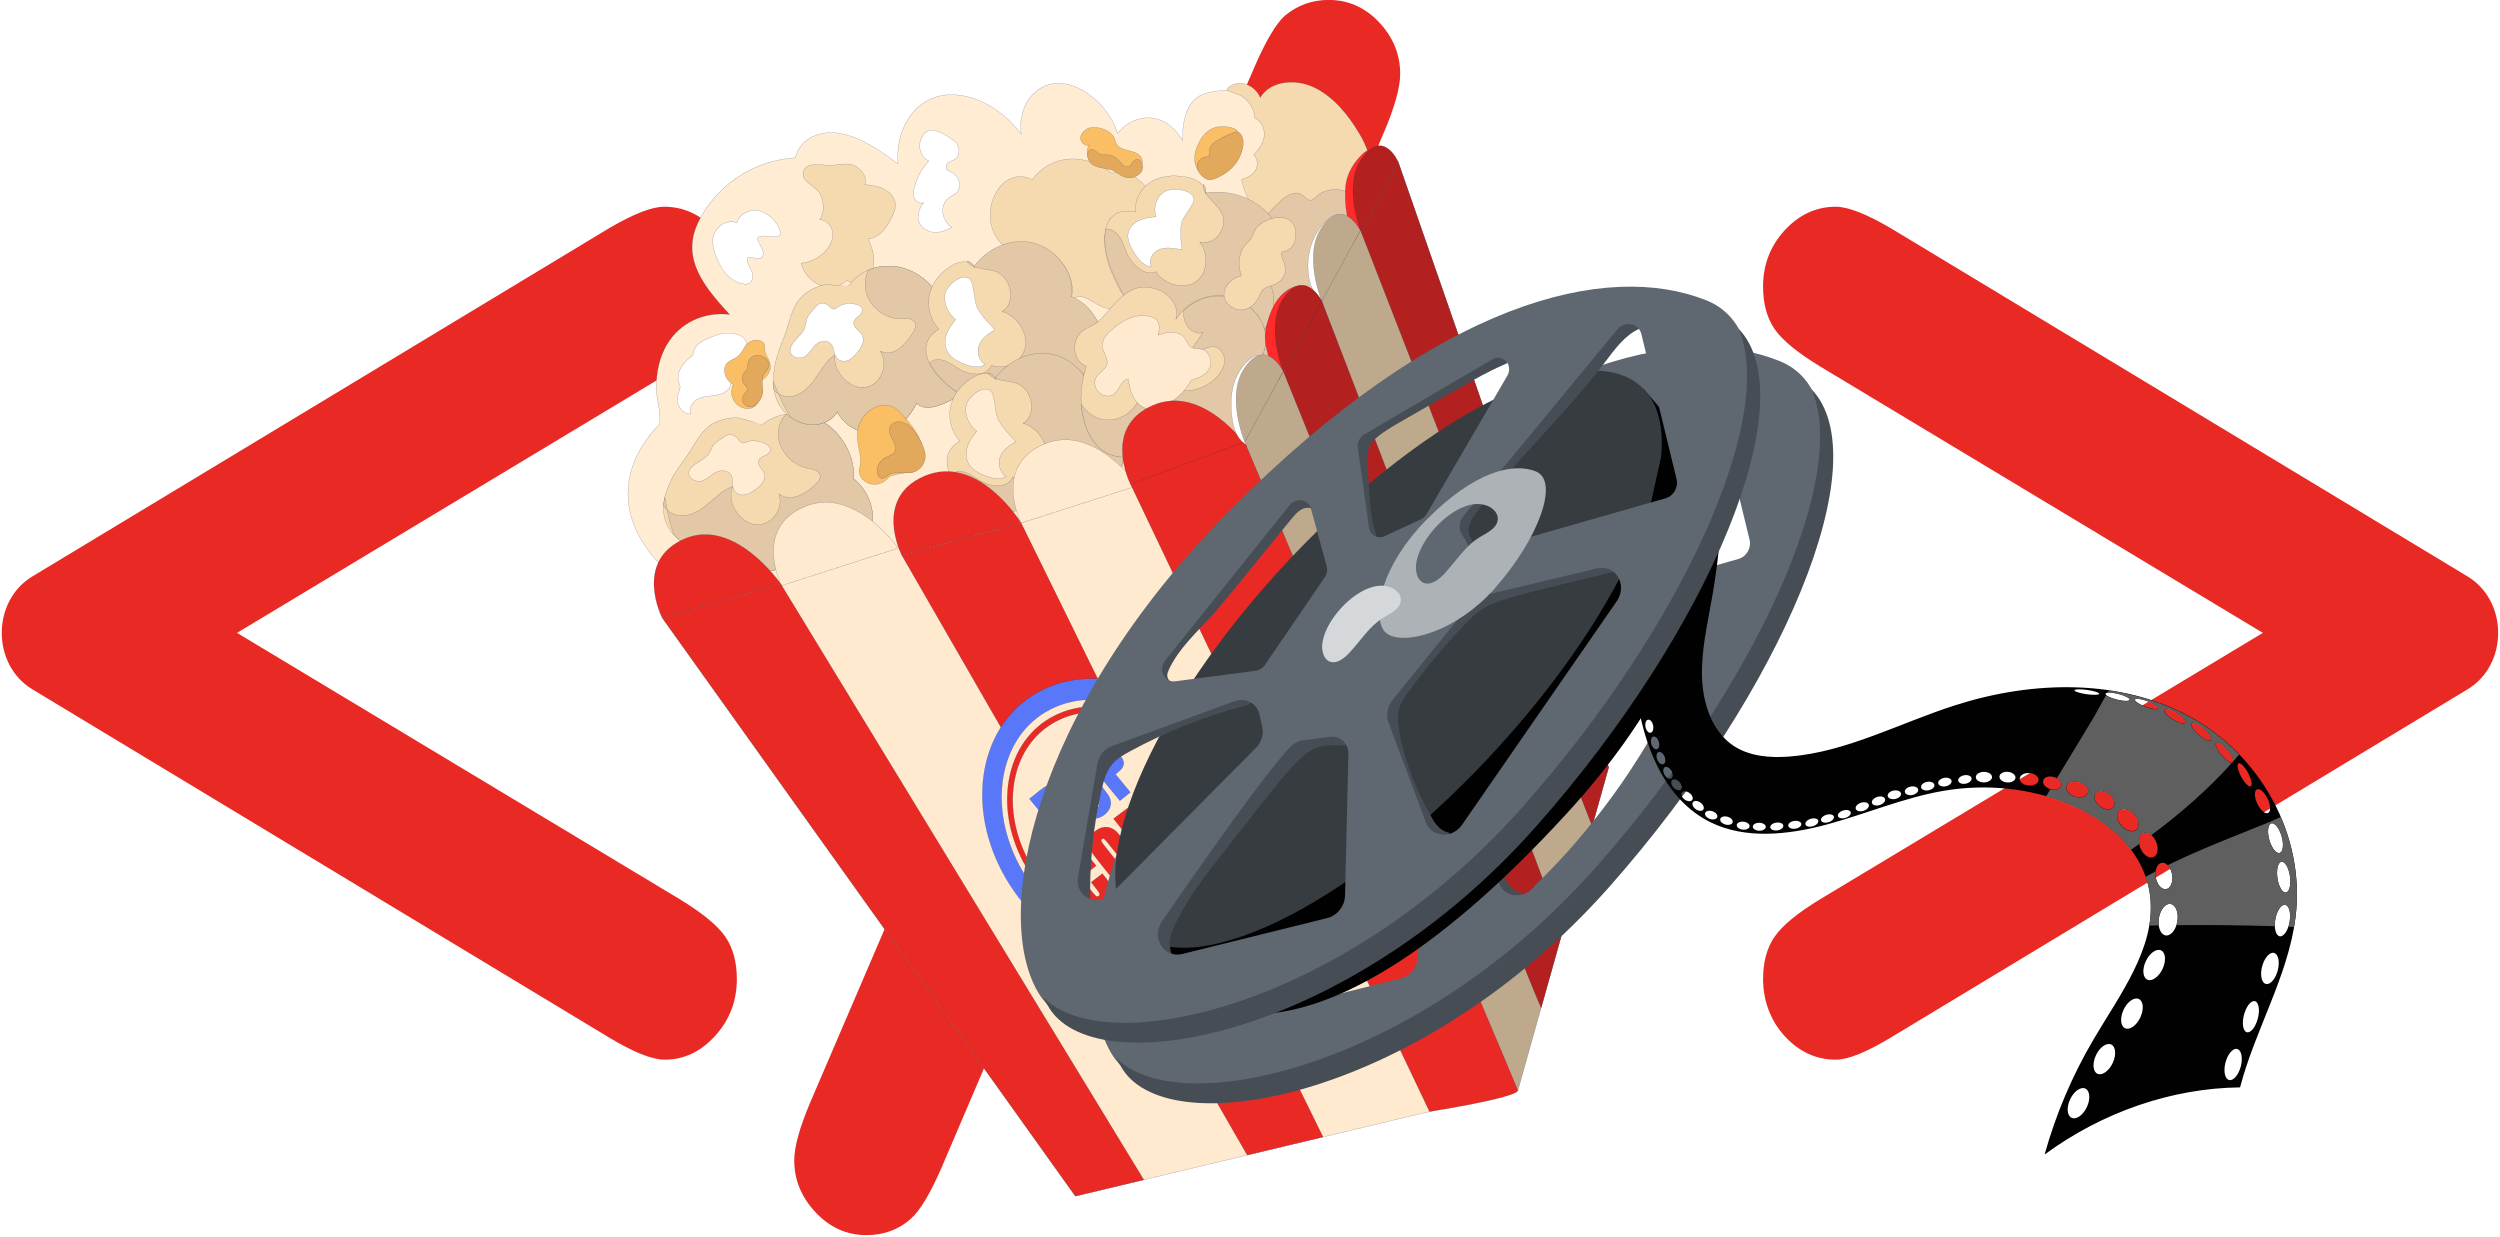 <?xml version="1.0" encoding="UTF-8" standalone="no"?>
<svg
   xmlns:dc="http://purl.org/dc/elements/1.1/"
   xmlns:cc="http://creativecommons.org/ns#"
   xmlns:rdf="http://www.w3.org/1999/02/22-rdf-syntax-ns#"
   xmlns:svg="http://www.w3.org/2000/svg"
   xmlns="http://www.w3.org/2000/svg"
   xmlns:sodipodi="http://sodipodi.sourceforge.net/DTD/sodipodi-0.dtd"
   xmlns:inkscape="http://www.inkscape.org/namespaces/inkscape"
   width="297mm"
   height="147mm"
   viewBox="0 0 297 147"
   version="1.1"
   id="svg8"
   inkscape:version="1.0.1 (3bc2e813f5, 2020-09-07)"
   sodipodi:docname="logo.svg"
   inkscape:export-filename="D:\Documentos\ADS\P2\Gerencia\Projeto final\logo.png"
   inkscape:export-xdpi="210.72676"
   inkscape:export-ydpi="210.72676">
  <defs
     id="defs2">
    <clipPath
       clipPathUnits="userSpaceOnUse"
       id="clipPath586">
      <path
         d="m 19546.5,6560.4 c -173.6,0 -304.7,55.9 -326.8,133.1 -39.7,138.1 108.8,414.5 481.3,589.4 195.2,91.7 357.9,128.5 487.9,128.5 131.9,0 230.1,-37.9 294.4,-94.7 136.7,-120.9 -109.8,-433 -480.1,-635.7 -157.2,-86 -320.1,-120.6 -456.7,-120.6 m 413,710.4 c -161.8,0 -359.6,-119.8 -411.9,-247.3 -18.6,-45.4 -19.2,-105.4 19.6,-135.3 15.5,-11.9 33.6,-16.6 52.7,-16.6 29.5,0 61.1,11.3 88.1,25 98,49.6 186.5,124.4 294.6,143.9 55.6,10 125.9,12.5 148.5,64.2 18.1,41.5 -9.4,89.4 -44.1,118.4 -39.9,33.3 -91.5,47.7 -147.5,47.7"
         id="path584" />
    </clipPath>
    <filter
       inkscape:collect="always"
       style="color-interpolation-filters:sRGB"
       id="filter1948"
       x="-0"
       width="1"
       y="-0"
       height="1">
      <feGaussianBlur
         inkscape:collect="always"
         stdDeviation="0.006"
         id="feGaussianBlur1950" />
    </filter>
  </defs>
  <sodipodi:namedview
     id="base"
     pagecolor="#ffffff"
     bordercolor="#666666"
     borderopacity="1.0"
     inkscape:pageopacity="0.0"
     inkscape:pageshadow="2"
     inkscape:zoom="0.33689103"
     inkscape:cx="521.91478"
     inkscape:cy="594.15392"
     inkscape:document-units="mm"
     inkscape:current-layer="layer3"
     inkscape:document-rotation="0"
     showgrid="false"
     showguides="true"
     inkscape:guide-bbox="true"
     inkscape:window-width="1366"
     inkscape:window-height="705"
     inkscape:window-x="1432"
     inkscape:window-y="-8"
     inkscape:window-maximized="1"
     height="209mm" />
  <g
     inkscape:groupmode="layer"
     id="layer3"
     inkscape:label="rolofilme"
     style="display:inline;filter:url(#filter1948)">
    <g
       id="g1807"
       transform="matrix(2.065,0,0,2.242,-61.179,-55.774)"
       style="opacity:0.996">
      <path
         d="m 42.934,58.412 25.712,14.247 c 1.288,0.724 2.15,1.371 2.574,1.939 0.427,0.568 0.638,1.288 0.638,2.166 0,1.113 -0.399,2.073 -1.199,2.886 -0.801,0.813 -1.729,1.218 -2.787,1.218 -0.698,0 -1.745,-0.386 -3.135,-1.158 L 31.564,61.263 c -2.236,-1.244 -2.236,-4.459 0,-5.702 l 33.172,-18.447 c 1.391,-0.749 2.424,-1.123 3.094,-1.123 1.088,0 2.028,0.402 2.829,1.199 0.801,0.804 1.199,1.757 1.199,2.867 0,0.877 -0.21,1.601 -0.638,2.169 -0.424,0.568 -1.285,1.212 -2.574,1.936 l -25.712,14.25"
         style="fill:#e92823;fill-opacity:1;fill-rule:nonzero;stroke:#e92823;stroke-width:0.319;stroke-opacity:1"
         id="path1684"
         inkscape:export-xdpi="96"
         inkscape:export-ydpi="96" />
      <path
         d="M 109.089,31.848 83.651,86.679 c -0.647,1.368 -1.228,2.258 -1.745,2.673 -0.673,0.542 -1.483,0.813 -2.437,0.813 -1.084,0 -2.022,-0.389 -2.81,-1.164 -0.788,-0.772 -1.18,-1.652 -1.18,-2.631 0,-0.698 0.306,-1.716 0.928,-3.059 L 101.929,28.519 c 0.644,-1.368 1.212,-2.258 1.7,-2.673 0.702,-0.542 1.512,-0.813 2.443,-0.813 1.081,0 2.009,0.38 2.787,1.142 0.775,0.762 1.161,1.633 1.161,2.615 0,0.695 -0.309,1.716 -0.931,3.059"
         style="fill:#e92823;fill-opacity:1;fill-rule:nonzero;stroke:#e92823;stroke-width:0.319;stroke-opacity:1"
         id="path1686"
         inkscape:export-xdpi="96"
         inkscape:export-ydpi="96" />
      <path
         d="m 160.14,58.412 -25.712,-14.25 c -1.292,-0.724 -2.146,-1.368 -2.574,-1.936 -0.427,-0.568 -0.638,-1.292 -0.638,-2.169 0,-1.11 0.399,-2.063 1.199,-2.867 0.801,-0.797 1.741,-1.199 2.823,-1.199 0.673,0 1.709,0.373 3.1,1.123 l 33.172,18.447 c 2.236,1.244 2.236,4.459 0,5.702 l -33.172,18.447 c -1.391,0.772 -2.427,1.158 -3.1,1.158 -1.094,0 -2.048,-0.408 -2.851,-1.228 -0.759,-0.772 -1.17,-1.792 -1.17,-2.877 0,-0.877 0.21,-1.601 0.638,-2.166 0.427,-0.568 1.282,-1.215 2.574,-1.939 l 25.712,-14.247"
         style="fill:#e92823;fill-opacity:1;fill-rule:nonzero;stroke:#e92823;stroke-width:0.319;stroke-opacity:1"
         id="path1688"
         inkscape:export-xdpi="96"
         inkscape:export-ydpi="96" />
      <g
         id="g3096"
         transform="matrix(1.077,-0.429,0.588,1.061,-29.177,-68.718)"
         style="stroke:#192545;stroke-opacity:1"
         inkscape:export-xdpi="96"
         inkscape:export-ydpi="96">
        <path
           d="m 60.32,117.64 c -0.62,-0.815 -1.812,-1.244 -2.44,-0.438 0.213,-1.08 -0.7,-1.499 -1.856,-1.695 -0.937,-0.158 -1.656,0.576 -2.146,1.523 -0.067,-1.533 -1.474,-2.02 -2.682,-1.454 0.244,-1.268 -0.433,-2.689 -1.477,-3.101 -1.044,-0.413 -2.308,0.242 -2.759,1.429 -0.271,-1.537 -1.42,-2.8 -2.738,-3.01 -1.317,-0.209 -2.708,0.65 -3.314,2.048 -0.487,-0.889 -1.052,-1.767 -1.842,-2.266 -0.79,-0.5 -1.857,-0.525 -2.514,0.196 -1.758,-0.58 -3.701,-0.338 -5.318,0.663 -0.536,0.331 -1.059,0.773 -1.316,1.419 -0.392,0.986 -0.069,2.143 0.256,3.163 -1.07,-0.58 -2.368,-0.536 -3.408,0.118 -0.599,0.376 -1.106,0.951 -1.463,1.633 -0.179,0.343 -0.248,0.758 -0.417,1.093 -0.294,0.58 -0.082,0.333 -0.626,0.565 -2.01,0.859 -3.536,2.588 -2.807,5.267 0.773,2.839 1.994,4.956 4.389,6.011 3.422,1.506 6.834,3.121 10.416,3.957 3.582,0.836 7.399,0.852 10.778,-0.784 2.418,-1.17 4.498,-3.122 6.776,-4.631 1.336,-0.886 2.746,-1.623 4.024,-2.62 1.279,-0.997 2.446,-2.302 3.028,-3.976 0.583,-1.674 0.475,-3.761 -0.549,-5.107"
           style="fill:#ffecd2;fill-opacity:1;fill-rule:nonzero;stroke:#192545;stroke-width:0.007;stroke-opacity:1"
           id="path24" />
        <path
           d="m 57.542,117.37 c 0.242,0.244 0.196,0.671 -0.013,0.943 -0.209,0.273 -0.535,0.426 -0.854,0.555 0.099,0.251 -0.063,0.547 -0.298,0.679 -0.235,0.132 -0.52,0.137 -0.789,0.115 -0.162,0.623 -0.286,1.388 0.19,1.82 0.231,0.209 0.566,0.284 0.874,0.231 0.138,-0.024 0.28,-0.072 0.415,-0.036 0.113,0.03 0.203,0.112 0.297,0.18 0.531,0.384 1.342,0.309 1.794,-0.166 0.091,0.253 0.424,0.295 0.692,0.294 0.482,-0.003 1.002,-0.022 1.384,-0.316 0.532,-0.41 0.591,-1.184 0.538,-1.853 -0.076,-0.951 -0.311,-1.938 -0.949,-2.648 -0.639,-0.71 -1.77,-1.041 -2.582,-0.538 0.036,-0.356 -0.158,-0.725 -0.473,-0.896 -0.239,-0.13 -0.572,-0.155 -0.808,-0.014 0.124,0.238 0.431,0.364 0.568,0.636 0.157,0.312 0.184,0.7 0.014,1.013"
           style="fill:#f5dab0;fill-opacity:1;fill-rule:nonzero;stroke:#192545;stroke-width:0.007;stroke-opacity:1"
           id="path26" />
        <path
           d="m 36.234,113.838 c 0.269,0.098 0.383,0.446 0.294,0.718 -0.089,0.272 -0.328,0.469 -0.584,0.598 -0.458,0.229 -1.003,0.279 -1.494,0.136 -0.119,0.436 0.022,0.932 0.352,1.24 0.33,0.308 0.835,0.415 1.261,0.267 0.286,0.415 0.958,0.393 1.336,0.059 0.377,-0.334 0.51,-0.868 0.531,-1.371 0.544,0.154 1.103,-0.166 1.555,-0.506 0.177,-0.133 0.357,-0.283 0.432,-0.491 0.098,-0.273 -0.016,-0.586 -0.211,-0.802 -0.195,-0.215 -0.459,-0.351 -0.718,-0.484 0.309,-0.244 0.207,-0.776 -0.098,-1.027 -0.341,-0.281 -0.842,-0.259 -1.165,-0.452 -0.295,-0.177 -0.924,-0.52 -1.21,-0.034 -0.181,0.308 0.316,0.733 0.311,1.121 -0.005,0.411 -0.23,0.825 -0.592,1.027"
           style="fill:#f5dab0;fill-opacity:1;fill-rule:nonzero;stroke:#192545;stroke-width:0.007;stroke-opacity:1"
           id="path28" />
        <path
           d="m 52.839,125.072 c 0.514,-0.809 1.385,-1.382 2.331,-1.535 -0.069,-0.39 -0.136,-0.8 -0.002,-1.172 0.243,-0.673 1.022,-0.955 1.71,-1.153 0.357,-0.104 0.825,-0.168 1.023,0.146 0.079,0.126 0.105,0.303 0.241,0.363 0.103,0.045 0.221,-0.003 0.328,-0.038 0.436,-0.142 0.939,-0.061 1.308,0.211 0.142,0.105 0.267,0.24 0.331,0.405 0.137,0.351 -0.026,0.743 -0.207,1.074 -0.227,0.415 -0.514,0.838 -0.955,1.009 -0.288,0.112 -0.618,0.104 -0.889,0.253 -0.278,0.154 -0.447,0.444 -0.617,0.712 -0.699,1.102 -1.643,2.038 -2.698,2.808 -0.39,0.284 -0.824,0.557 -1.307,0.57 -1.697,0.044 -1.137,-2.806 -0.598,-3.654"
           style="fill:#e2c8a6;fill-opacity:1;fill-rule:nonzero;stroke:#192545;stroke-width:0.007;stroke-opacity:1"
           id="path30" />
        <path
           d="m 44.049,118.639 c -0.391,-0.341 -0.548,-0.905 -0.455,-1.415 0.093,-0.51 0.414,-0.962 0.826,-1.276 0.297,-0.228 0.652,-0.393 1.025,-0.41 0.373,-0.018 0.764,0.129 0.989,0.428 0.619,-0.34 1.378,-0.415 2.052,-0.202 0.673,0.213 1.252,0.71 1.563,1.343 0.547,0.022 0.977,0.508 1.154,1.027 0.328,0.957 -0.041,2.108 -0.864,2.696 -0.1,0.072 -0.209,0.139 -0.276,0.241 -0.07,0.107 -0.086,0.239 -0.113,0.364 -0.155,0.725 -0.759,1.333 -1.482,1.495 -0.723,0.162 -1.529,-0.131 -1.978,-0.721 -0.195,-0.255 -0.363,-0.585 -0.677,-0.652 -0.136,-0.029 -0.276,-0.001 -0.415,-6.7e-4 -0.516,10e-4 -0.971,-0.383 -1.206,-0.842 -0.235,-0.46 -0.293,-0.986 -0.347,-1.5 l 0.203,-0.576"
           style="fill:#f5dab0;fill-opacity:1;fill-rule:nonzero;stroke:#192545;stroke-width:0.007;stroke-opacity:1"
           id="path32" />
        <path
           d="m 29.146,121.207 c 0.982,-0.269 2.111,0.125 2.711,0.948 0.6,0.823 0.63,2.019 0.073,2.87 0.307,0.6 0.294,1.353 -0.035,1.942 -0.329,0.588 -0.963,0.994 -1.635,1.046 -0.409,0.032 -0.816,-0.059 -1.213,-0.16 -0.414,-0.106 -0.901,-0.307 -0.955,-0.731 -0.727,0.31 -1.585,0.399 -2.3,0.062 -0.715,-0.337 -1.216,-1.171 -1.015,-1.935 -0.661,0.227 -1.45,-0.112 -1.795,-0.72 -0.867,-1.528 0.75,-2.684 1.931,-3.248 0.716,-0.341 1.325,-0.93 2.145,-0.993 0.394,-0.03 0.797,0.044 1.158,0.201 0.118,0.051 0.937,0.713 0.931,0.715"
           style="fill:#f5dab0;fill-opacity:1;fill-rule:nonzero;stroke:#192545;stroke-width:0.007;stroke-opacity:1"
           id="path34" />
        <path
           d="m 23.014,122.773 c 0.011,0.084 0.033,0.168 0.066,0.247 l 0.174,-0.566 c -0.089,0.102 -0.17,0.208 -0.24,0.318"
           style="fill:#e2c8a6;fill-opacity:1;fill-rule:nonzero;stroke:#192545;stroke-width:0.007;stroke-opacity:1"
           id="path36" />
        <path
           d="m 29.046,127.854 c 0.397,0.101 0.805,0.192 1.213,0.16 0.672,-0.052 1.306,-0.459 1.635,-1.046 0.329,-0.589 0.343,-1.342 0.035,-1.942 0.557,-0.852 0.526,-2.048 -0.073,-2.87 -0.349,-0.478 -0.876,-0.811 -1.45,-0.954 -0.376,0.147 -0.697,0.442 -0.844,0.82 -0.241,0.617 0.009,1.388 0.565,1.747 0.196,0.127 0.46,0.275 0.418,0.505 -0.032,0.174 -0.226,0.258 -0.393,0.313 -0.636,0.209 -1.5,0.333 -1.827,-0.251 -0.122,0.749 -1.108,1.202 -1.756,0.807 -0.649,-0.396 -0.697,-1.479 -0.087,-1.93 -0.541,-0.04 -1.064,0.172 -1.59,0.305 -0.526,0.133 -1.134,0.172 -1.563,-0.161 -0.111,-0.086 -0.194,-0.204 -0.248,-0.335 l -0.151,0.49 c -0.042,0.207 -0.083,0.418 -0.12,0.63 0.04,0.127 0.096,0.257 0.171,0.389 0.345,0.608 1.134,0.947 1.795,0.72 -0.201,0.764 0.3,1.598 1.015,1.935 0.715,0.337 1.573,0.248 2.3,-0.062 0.054,0.424 0.541,0.625 0.955,0.731"
           style="fill:#e2c8a6;fill-opacity:1;fill-rule:nonzero;stroke:#192545;stroke-width:0.007;stroke-opacity:1"
           id="path38" />
        <path
           d="m 26.579,121.157 c -0.149,0.072 -0.265,0.2 -0.408,0.283 -0.325,0.187 -0.741,0.121 -1.088,0.263 -0.106,0.044 -0.208,0.112 -0.253,0.217 -0.105,0.244 0.172,0.501 0.436,0.524 0.264,0.022 0.522,-0.09 0.787,-0.108 0.265,-0.018 0.586,0.123 0.599,0.388 0.012,0.231 -0.218,0.421 -0.212,0.652 0.005,0.191 0.177,0.343 0.362,0.391 0.185,0.048 0.379,0.013 0.567,-0.02 0.327,-0.06 0.728,-0.192 0.767,-0.523 0.024,-0.199 -0.098,-0.429 0.026,-0.586 0.099,-0.124 0.285,-0.113 0.444,-0.116 0.159,-0.003 0.357,-0.075 0.361,-0.234 0.001,-0.061 -0.029,-0.117 -0.062,-0.168 -0.191,-0.289 -0.527,-0.476 -0.873,-0.485 -0.062,-0.002 -0.129,0 -0.179,-0.036 -0.079,-0.057 -0.075,-0.172 -0.096,-0.267 -0.037,-0.164 -0.182,-0.298 -0.348,-0.321 -0.102,-0.015 -0.743,0.102 -0.83,0.144"
           style="fill:#ffecd2;fill-opacity:1;fill-rule:nonzero;stroke:#192545;stroke-width:0.007;stroke-opacity:1"
           id="path40" />
        <path
           d="m 36.025,117.06 c 0.892,-0.49 2.082,-0.369 2.857,0.292 0.775,0.661 1.083,1.816 0.74,2.775 0.438,0.512 0.601,1.247 0.418,1.896 -0.183,0.648 -0.705,1.191 -1.346,1.399 -0.39,0.126 -0.807,0.133 -1.217,0.127 -0.427,-0.007 -0.948,-0.089 -1.099,-0.488 -0.635,0.471 -1.449,0.758 -2.223,0.596 -0.774,-0.162 -1.455,-0.856 -1.437,-1.646 -0.59,0.375 -1.436,0.23 -1.913,-0.282 -1.199,-1.284 0.104,-2.785 1.122,-3.608 0.617,-0.498 1.072,-1.213 1.855,-1.465 0.376,-0.121 0.785,-0.143 1.173,-0.074 0.127,0.023 1.078,0.475 1.072,0.479"
           style="fill:#f5dab0;fill-opacity:1;fill-rule:nonzero;stroke:#192545;stroke-width:0.007;stroke-opacity:1"
           id="path42" />
        <path
           d="m 30.426,120.011 c 0.03,0.079 0.071,0.156 0.122,0.225 l 0.037,-0.591 c -0.063,0.12 -0.117,0.242 -0.159,0.366"
           style="fill:#e2c8a6;fill-opacity:1;fill-rule:nonzero;stroke:#192545;stroke-width:0.007;stroke-opacity:1"
           id="path44" />
        <path
           d="m 37.475,123.548 c 0.41,0.006 0.827,-10e-4 1.217,-0.127 0.641,-0.207 1.164,-0.75 1.346,-1.399 0.183,-0.649 0.021,-1.384 -0.418,-1.896 0.343,-0.959 0.035,-2.114 -0.74,-2.775 -0.45,-0.384 -1.041,-0.586 -1.632,-0.591 -0.332,0.23 -0.575,0.593 -0.63,0.994 -0.09,0.657 0.331,1.348 0.956,1.568 0.22,0.077 0.512,0.16 0.525,0.393 0.01,0.176 -0.16,0.304 -0.31,0.396 -0.57,0.351 -1.382,0.673 -1.836,0.181 0.055,0.758 -0.797,1.427 -1.52,1.194 -0.723,-0.234 -1.022,-1.276 -0.534,-1.858 -0.536,0.088 -0.995,0.416 -1.476,0.668 -0.481,0.251 -1.063,0.43 -1.558,0.207 -0.128,-0.058 -0.236,-0.154 -0.32,-0.268 l -0.032,0.512 c 0.007,0.211 0.017,0.426 0.03,0.641 0.068,0.114 0.153,0.227 0.257,0.338 0.477,0.512 1.323,0.657 1.913,0.282 -0.018,0.79 0.664,1.485 1.437,1.646 0.774,0.162 1.588,-0.125 2.223,-0.596 0.152,0.399 0.672,0.481 1.099,0.488"
           style="fill:#e2c8a6;fill-opacity:1;fill-rule:nonzero;stroke:#192545;stroke-width:0.007;stroke-opacity:1"
           id="path46" />
        <path
           d="m 33.517,117.61 c -0.128,0.105 -0.211,0.256 -0.331,0.37 -0.272,0.258 -0.693,0.29 -0.997,0.509 -0.092,0.067 -0.176,0.158 -0.196,0.271 -0.045,0.261 0.284,0.447 0.546,0.407 0.263,-0.04 0.487,-0.209 0.74,-0.288 0.253,-0.08 0.598,-0.017 0.673,0.238 0.065,0.222 -0.114,0.46 -0.055,0.683 0.049,0.184 0.252,0.293 0.443,0.296 0.191,0.003 0.372,-0.075 0.547,-0.152 0.304,-0.134 0.663,-0.356 0.624,-0.686 -0.023,-0.199 -0.196,-0.395 -0.111,-0.576 0.067,-0.144 0.251,-0.177 0.405,-0.217 0.154,-0.04 0.33,-0.156 0.296,-0.311 -0.013,-0.059 -0.055,-0.107 -0.099,-0.149 -0.253,-0.236 -0.623,-0.339 -0.962,-0.268 -0.061,0.013 -0.125,0.03 -0.182,0.007 -0.09,-0.037 -0.113,-0.149 -0.156,-0.237 -0.074,-0.15 -0.246,-0.246 -0.413,-0.231 -0.102,0.009 -0.699,0.273 -0.773,0.333"
           style="fill:#ffffff;fill-opacity:1;fill-rule:nonzero;stroke:#192545;stroke-width:0.007;stroke-opacity:1"
           id="path48" />
        <path
           d="m 39.005,120.42 c -0.188,-0.577 0.025,-1.239 0.45,-1.672 0.425,-0.433 1.032,-0.655 1.636,-0.706 0.376,-0.032 0.88,0.125 0.854,0.502 0.972,-0.492 2.222,-0.555 3.108,0.078 0.887,0.634 1.19,2.051 0.458,2.858 0.737,0.681 0.811,1.957 0.157,2.719 -0.654,0.761 -1.927,0.88 -2.711,0.255 -0.246,0.549 -0.875,0.833 -1.474,0.889 -1.367,0.129 -2.258,-0.854 -3.003,-1.87 -0.7,-0.954 -1.19,-2.838 0.525,-3.053"
           style="fill:#f5dab0;fill-opacity:1;fill-rule:nonzero;stroke:#192545;stroke-width:0.007;stroke-opacity:1"
           id="path50" />
        <path
           d="m 45.669,124.136 c 0.654,-0.761 0.58,-2.038 -0.157,-2.718 0.732,-0.807 0.428,-2.224 -0.458,-2.858 -0.886,-0.634 -2.136,-0.57 -3.108,-0.079 0.011,-0.152 -0.066,-0.269 -0.186,-0.351 0.029,0.473 0.75,0.665 1.051,0.974 0.532,0.547 0.114,1.654 -0.647,1.714 0.558,0.428 0.661,1.336 0.212,1.877 -0.449,0.541 -1.36,0.609 -1.884,0.14 -0.421,0.38 -1.118,0.068 -1.458,-0.385 -0.236,-0.314 -0.429,-0.719 -0.809,-0.822 -0.131,-0.035 -0.263,-0.025 -0.387,0.019 0.008,0.607 0.3,1.298 0.643,1.764 0.745,1.016 1.636,1.999 3.003,1.871 0.599,-0.057 1.228,-0.341 1.474,-0.889 0.784,0.626 2.057,0.506 2.711,-0.255"
           style="fill:#e2c8a6;fill-opacity:1;fill-rule:nonzero;stroke:#192545;stroke-width:0.007;stroke-opacity:1"
           id="path52" />
        <path
           d="m 40.149,119.005 c -0.351,0.327 -0.432,0.906 -0.185,1.317 -0.264,0.126 -0.533,0.255 -0.746,0.455 -0.213,0.201 -0.366,0.487 -0.334,0.778 0.031,0.283 0.226,0.518 0.429,0.718 0.251,0.248 0.581,0.485 0.926,0.413 -0.215,-0.28 -0.072,-0.714 0.207,-0.93 0.279,-0.215 0.646,-0.271 0.995,-0.318 -0.126,-0.376 -0.253,-0.756 -0.279,-1.152 -0.025,-0.389 0.44,-1.144 0.303,-1.382 -0.224,-0.389 -1.084,-0.114 -1.317,0.103"
           style="fill:#ffffff;fill-opacity:1;fill-rule:nonzero;stroke:#192545;stroke-width:0.007;stroke-opacity:1"
           id="path54" />
        <path
           d="m 37.427,125.367 c -0.188,-0.577 0.025,-1.238 0.45,-1.671 0.425,-0.433 1.032,-0.655 1.636,-0.707 0.375,-0.032 0.88,0.126 0.854,0.502 0.972,-0.492 2.222,-0.555 3.108,0.079 0.886,0.634 1.19,2.051 0.458,2.858 0.737,0.681 0.811,1.958 0.157,2.719 -0.654,0.761 -1.927,0.881 -2.711,0.255 -0.246,0.549 -0.875,0.833 -1.474,0.889 -1.367,0.129 -2.258,-0.854 -3.003,-1.87 -0.7,-0.953 -1.19,-2.837 0.525,-3.053"
           style="fill:#f5dab0;fill-opacity:1;fill-rule:nonzero;stroke:#192545;stroke-width:0.007;stroke-opacity:1"
           id="path56" />
        <path
           d="m 44.091,129.084 c 0.654,-0.761 0.58,-2.038 -0.157,-2.719 0.732,-0.807 0.428,-2.224 -0.458,-2.858 -0.887,-0.634 -2.136,-0.571 -3.108,-0.079 0.011,-0.153 -0.066,-0.269 -0.186,-0.351 0.029,0.473 0.75,0.664 1.051,0.973 0.532,0.547 0.114,1.655 -0.647,1.714 0.558,0.428 0.661,1.336 0.212,1.877 -0.449,0.542 -1.36,0.61 -1.884,0.141 -0.421,0.379 -1.118,0.068 -1.458,-0.386 -0.236,-0.314 -0.43,-0.719 -0.809,-0.821 -0.131,-0.036 -0.263,-0.025 -0.386,0.019 0.008,0.608 0.3,1.298 0.643,1.765 0.745,1.015 1.636,1.999 3.003,1.87 0.599,-0.057 1.228,-0.34 1.474,-0.889 0.784,0.626 2.057,0.506 2.711,-0.255"
           style="fill:#e2c8a6;fill-opacity:1;fill-rule:nonzero;stroke:#192545;stroke-width:0.007;stroke-opacity:1"
           id="path58" />
        <path
           d="m 38.571,123.953 c -0.351,0.327 -0.432,0.906 -0.185,1.316 -0.264,0.126 -0.533,0.255 -0.746,0.455 -0.213,0.2 -0.366,0.487 -0.334,0.778 0.031,0.283 0.226,0.518 0.429,0.718 0.251,0.248 0.581,0.485 0.926,0.412 -0.215,-0.279 -0.072,-0.714 0.207,-0.929 0.279,-0.216 0.646,-0.271 0.995,-0.319 -0.126,-0.375 -0.253,-0.755 -0.279,-1.151 -0.025,-0.39 0.44,-1.145 0.303,-1.382 -0.224,-0.39 -1.084,-0.114 -1.317,0.103"
           style="fill:#ffecd2;fill-opacity:1;fill-rule:nonzero;stroke:#192545;stroke-width:0.007;stroke-opacity:1"
           id="path60" />
        <path
           d="m 50.231,119.111 c 0.234,-0.56 0.828,-0.922 1.433,-0.972 0.605,-0.05 1.209,0.178 1.701,0.534 0.305,0.221 0.584,0.67 0.319,0.937 1.058,0.263 2.045,1.031 2.302,2.09 0.257,1.058 -0.438,2.33 -1.52,2.463 0.113,0.997 -0.665,2.012 -1.657,2.161 -0.992,0.149 -2.035,-0.593 -2.219,-1.578 -0.545,0.255 -1.206,0.059 -1.697,-0.29 -1.119,-0.795 -1.152,-2.122 -1.053,-3.377 0.093,-1.179 0.953,-2.926 2.391,-1.969"
           style="fill:#f5dab0;fill-opacity:1;fill-rule:nonzero;stroke:#192545;stroke-width:0.007;stroke-opacity:1"
           id="path62" />
        <path
           d="m 52.849,126.278 c 0.992,-0.149 1.77,-1.164 1.657,-2.161 1.082,-0.133 1.777,-1.405 1.52,-2.463 -0.257,-1.059 -1.245,-1.827 -2.302,-2.09 0.108,-0.108 0.126,-0.247 0.089,-0.388 -0.287,0.377 0.134,0.993 0.16,1.423 0.046,0.763 -0.994,1.328 -1.609,0.875 0.143,0.688 -0.372,1.443 -1.065,1.56 -0.693,0.117 -1.428,-0.427 -1.519,-1.124 -0.567,0.011 -0.891,-0.679 -0.852,-1.245 0.027,-0.392 0.144,-0.825 -0.076,-1.151 -0.076,-0.112 -0.183,-0.191 -0.305,-0.238 -0.391,0.465 -0.62,1.179 -0.666,1.756 -0.099,1.256 -0.067,2.582 1.053,3.377 0.491,0.349 1.152,0.545 1.697,0.29 0.185,0.986 1.227,1.727 2.219,1.578"
           style="fill:#e2c8a6;fill-opacity:1;fill-rule:nonzero;stroke:#192545;stroke-width:0.007;stroke-opacity:1"
           id="path64" />
        <path
           d="m 52.021,118.787 c -0.479,0.018 -0.919,0.403 -1,0.876 -0.282,-0.077 -0.57,-0.155 -0.862,-0.143 -0.292,0.012 -0.595,0.129 -0.761,0.37 -0.161,0.235 -0.167,0.541 -0.144,0.824 0.028,0.351 0.123,0.747 0.432,0.917 0.02,-0.352 0.412,-0.587 0.764,-0.568 0.352,0.019 0.666,0.217 0.962,0.409 0.15,-0.366 0.302,-0.738 0.541,-1.054 0.235,-0.311 1.081,-0.579 1.132,-0.849 0.085,-0.442 -0.747,-0.794 -1.064,-0.782"
           style="fill:#ffffff;fill-opacity:1;fill-rule:nonzero;stroke:#192545;stroke-width:0.007;stroke-opacity:1"
           id="path66" />
        <path
           d="m 43.313,126.725 c -0.126,0.549 -0.121,1.166 0.201,1.629 0.307,0.442 0.857,0.667 1.394,0.707 0.537,0.04 1.072,-0.078 1.598,-0.196 0.166,0.714 0.986,1.05 1.711,1.166 0.886,0.142 1.84,0.112 2.62,-0.331 0.781,-0.442 1.325,-1.38 1.1,-2.249 0.792,-0.101 1.393,-0.911 1.354,-1.708 -0.039,-0.798 -0.641,-1.51 -1.393,-1.781 -0.751,-0.271 -1.613,-0.137 -2.309,0.255 0.41,-0.349 0.343,-1.052 -0.028,-1.442 -1.061,-1.116 -2.281,-0.205 -3.362,0.143 -0.424,0.137 -0.873,0.005 -1.267,0.25 -0.455,0.283 -0.746,0.964 -0.303,1.379 -0.623,0.621 -1.115,1.301 -1.316,2.177"
           style="fill:#f5dab0;fill-opacity:1;fill-rule:nonzero;stroke:#192545;stroke-width:0.007;stroke-opacity:1"
           id="path68" />
        <path
           d="m 51.936,127.471 c 0.792,-0.102 1.393,-0.911 1.354,-1.709 -0.039,-0.797 -0.641,-1.509 -1.393,-1.78 -0.564,-0.203 -1.189,-0.178 -1.761,0.012 -0.132,0.193 -0.217,0.417 -0.2,0.647 0.022,0.292 0.25,0.578 0.543,0.594 -0.278,0.157 -0.556,0.314 -0.834,0.471 0.153,0.343 0.711,0.121 1.029,0.321 0.206,0.129 0.259,0.424 0.169,0.649 -0.09,0.226 -0.29,0.389 -0.502,0.508 -0.598,0.334 -1.354,0.37 -1.98,0.094 -0.627,-0.277 -1.11,-0.859 -1.266,-1.526 -0.287,0.535 -0.696,1.026 -1.24,1.296 -0.544,0.27 -1.236,0.287 -1.737,-0.057 -0.318,-0.218 -0.525,-0.595 -0.554,-0.974 -0.106,0.229 -0.192,0.471 -0.251,0.729 -0.126,0.55 -0.121,1.167 0.201,1.629 0.307,0.442 0.857,0.667 1.394,0.708 0.537,0.04 1.072,-0.078 1.598,-0.197 0.166,0.715 0.986,1.05 1.711,1.166 0.886,0.142 1.84,0.112 2.62,-0.331 0.781,-0.443 1.325,-1.38 1.1,-2.249"
           style="fill:#e2c8a6;fill-opacity:1;fill-rule:nonzero;stroke:#192545;stroke-width:0.007;stroke-opacity:1"
           id="path70" />
        <path
           d="m 45.652,124.715 c -0.111,0.318 -0.578,0.281 -0.856,0.472 -0.206,0.141 -0.293,0.434 -0.199,0.665 0.095,0.231 0.362,0.378 0.608,0.334 0.349,-0.063 0.622,-0.45 0.969,-0.379 -0.085,0.26 -0.171,0.525 -0.174,0.799 -0.003,0.273 0.09,0.562 0.305,0.73 0.176,0.138 0.407,0.179 0.63,0.193 0.699,0.042 1.41,-0.159 1.985,-0.559 0.35,0.051 0.735,0.061 1.028,-0.138 0.293,-0.199 0.41,-0.676 0.143,-0.908 -0.149,-0.129 -0.384,-0.164 -0.472,-0.34 -0.06,-0.121 -0.026,-0.265 -0.044,-0.399 -0.031,-0.229 -0.217,-0.413 -0.428,-0.507 -0.212,-0.094 -0.447,-0.113 -0.678,-0.131 0.181,-0.203 0.373,-0.485 0.243,-0.724 -0.042,-0.078 -0.113,-0.135 -0.186,-0.186 -0.566,-0.387 -1.271,-0.331 -1.9,-0.148 -0.219,0.064 -0.409,0.099 -0.599,0.24 -0.453,0.336 -0.218,0.535 -0.375,0.985"
           style="fill:#ffeacf;fill-opacity:1;fill-rule:nonzero;stroke:#192545;stroke-width:0.007;stroke-opacity:1"
           id="path72" />
        <path
           d="m 20.451,127.329 5.163,30.978 21.724,3.507 2.533,-31.367 -29.42,-3.118"
           style="fill:#ffeacf;fill-opacity:1;fill-rule:nonzero;stroke:#192545;stroke-width:0.007;stroke-opacity:1"
           id="path74" />
        <path
           d="m 23.191,124.503 c -2.74,0 -2.74,2.825 -2.74,2.825 l 5.944,0.72 c 0,0 -0.523,-3.545 -3.205,-3.545"
           style="fill:#e92823;fill-opacity:1;fill-rule:nonzero;stroke:#192545;stroke-width:0.007;stroke-opacity:1"
           id="path76" />
        <path
           d="m 29.133,125.307 c -2.74,0 -2.74,2.825 -2.74,2.825 l 5.941,0.531 c 0,0 -0.52,-3.357 -3.202,-3.357"
           style="fill:#ffeacf;fill-opacity:1;fill-rule:nonzero;stroke:#192545;stroke-width:0.007;stroke-opacity:1"
           id="path78" />
        <path
           d="m 35.074,126.182 c -2.74,0 -2.74,2.825 -2.74,2.825 l 5.941,0.803 c 0,0 -0.315,-3.629 -3.202,-3.629"
           style="fill:#e92823;fill-opacity:1;fill-rule:nonzero;stroke:#192545;stroke-width:0.007;stroke-opacity:1"
           id="path80" />
        <path
           d="m 41.015,126.986 c -2.74,-6.7e-4 -2.74,2.825 -2.74,2.825 l 5.941,0.532 c 0,0 -0.52,-3.357 -3.202,-3.357"
           style="fill:#ffeacf;fill-opacity:1;fill-rule:nonzero;stroke:#192545;stroke-width:0.007;stroke-opacity:1"
           id="path82" />
        <path
           d="m 46.669,127.329 c -2.74,0 -2.74,2.825 -2.74,2.825 l 5.941,0.531 c 0,0 -0.52,-3.357 -3.202,-3.357"
           style="fill:#e92823;fill-opacity:1;fill-rule:nonzero;stroke:#192545;stroke-width:0.007;stroke-opacity:1"
           id="path84" />
        <path
           d="m 20.451,127.329 5.944,0.72 2.578,30.801 -3.36,-0.542 -5.163,-30.978"
           style="fill:#e92823;fill-opacity:1;fill-rule:nonzero;stroke:#192545;stroke-width:0.007;stroke-opacity:1"
           id="path86" />
        <path
           d="m 32.334,129.007 5.941,0.803 -0.502,30.459 -3.724,-0.601 -1.715,-30.661"
           style="fill:#e92823;fill-opacity:1;fill-rule:nonzero;stroke:#192545;stroke-width:0.007;stroke-opacity:1"
           id="path88" />
        <path
           d="m 43.93,130.154 -0.931,30.959 c 0,0 4.076,0.974 4.34,0.7 0.264,-0.274 2.533,-31.367 2.533,-31.367 l -5.941,-0.292"
           style="fill:#e92823;fill-opacity:1;fill-rule:nonzero;stroke:#192545;stroke-width:0.007;stroke-opacity:1"
           id="path90" />
        <path
           d="m 41.923,143.347 c 0.211,3.69 -2.361,6.838 -5.745,7.032 -3.384,0.194 -6.298,-2.641 -6.509,-6.331 -0.211,-3.69 2.361,-6.838 5.745,-7.032 3.384,-0.194 6.298,2.641 6.509,6.331"
           style="fill:#5877f9;fill-opacity:1;fill-rule:nonzero;stroke:#192545;stroke-width:0.007;stroke-opacity:1"
           id="path92" />
        <path
           d="m 40.901,143.461 c 0.183,3.207 -1.983,5.94 -4.84,6.103 -2.856,0.164 -5.321,-2.304 -5.504,-5.512 -0.184,-3.207 1.983,-5.94 4.84,-6.103 2.856,-0.164 5.321,2.304 5.504,5.512"
           style="fill:#ffeacf;fill-opacity:1;fill-rule:nonzero;stroke:#192545;stroke-width:0.007;stroke-opacity:1"
           id="path94" />
        <path
           d="m 35.678,138.532 c -0.082,0 -0.164,0.003 -0.246,0.007 -1.243,0.071 -2.382,0.673 -3.206,1.695 -0.828,1.025 -1.24,2.351 -1.161,3.732 0.158,2.755 2.248,4.901 4.714,4.901 0.081,0 0.162,-0.003 0.244,-0.007 2.571,-0.147 4.53,-2.582 4.367,-5.427 -0.079,-1.381 -0.64,-2.65 -1.579,-3.575 -0.874,-0.86 -1.978,-1.326 -3.132,-1.326 z m 0.1,10.591 c -2.601,0 -4.803,-2.251 -4.969,-5.142 -0.083,-1.444 0.35,-2.832 1.217,-3.907 0.871,-1.079 2.075,-1.715 3.391,-1.79 1.316,-0.075 2.585,0.419 3.573,1.392 0.984,0.97 1.572,2.299 1.655,3.742 0.171,2.986 -1.896,5.542 -4.608,5.697 -0.086,0.005 -0.173,0.007 -0.258,0.007"
           style="fill:#e92823;fill-opacity:1;fill-rule:nonzero;stroke:#192545;stroke-width:0.007;stroke-opacity:1"
           id="path96" />
        <path
           d="m 33.23,141.508 0.156,0.634 c 0.019,-0.004 0.035,-0.007 0.048,-0.011 0.059,-0.014 0.097,-0.039 0.113,-0.074 0.016,-0.035 0.012,-0.098 -0.01,-0.191 l -0.05,-0.205 c -0.021,-0.085 -0.048,-0.137 -0.081,-0.156 -0.033,-0.019 -0.091,-0.018 -0.176,0.003 z m -0.752,-0.267 0.652,-0.16 c 0.176,-0.044 0.315,-0.063 0.417,-0.059 0.102,0.004 0.183,0.026 0.243,0.067 0.06,0.04 0.108,0.096 0.144,0.166 0.035,0.07 0.072,0.183 0.11,0.339 l 0.053,0.217 c 0.039,0.158 0.051,0.279 0.036,0.36 -0.015,0.081 -0.061,0.151 -0.139,0.212 -0.078,0.061 -0.188,0.108 -0.329,0.143 l -0.174,0.042 0.247,1.003 -0.647,0.16 -0.613,-2.489"
           style="fill:#5877f9;fill-opacity:1;fill-rule:nonzero;stroke:#192545;stroke-width:0.007;stroke-opacity:1"
           id="path98" />
        <path
           d="m 35.048,141.287 c -0.028,-0.116 -0.053,-0.189 -0.074,-0.217 -0.021,-0.029 -0.051,-0.038 -0.091,-0.029 -0.034,0.008 -0.056,0.028 -0.068,0.059 -0.012,0.03 -0.002,0.11 0.03,0.238 l 0.286,1.163 c 0.036,0.144 0.063,0.232 0.083,0.263 0.02,0.031 0.052,0.042 0.095,0.031 0.044,-0.011 0.067,-0.038 0.07,-0.079 0.003,-0.042 -0.014,-0.136 -0.05,-0.283 z m 0.849,0.659 c 0.062,0.25 0.099,0.429 0.113,0.536 0.014,0.107 2.69e-4,0.211 -0.04,0.312 -0.041,0.101 -0.108,0.188 -0.203,0.26 -0.094,0.072 -0.212,0.125 -0.352,0.16 -0.133,0.033 -0.258,0.04 -0.375,0.023 -0.117,-0.018 -0.218,-0.062 -0.304,-0.133 -0.086,-0.071 -0.148,-0.156 -0.185,-0.256 -0.038,-0.1 -0.088,-0.277 -0.151,-0.533 l -0.105,-0.426 c -0.062,-0.25 -0.099,-0.428 -0.113,-0.535 -0.014,-0.107 -2.69e-4,-0.211 0.041,-0.312 0.041,-0.102 0.108,-0.189 0.203,-0.261 0.094,-0.072 0.212,-0.125 0.352,-0.16 0.133,-0.033 0.258,-0.041 0.375,-0.024 0.117,0.018 0.218,0.062 0.304,0.133 0.086,0.071 0.148,0.157 0.185,0.256 0.037,0.1 0.088,0.277 0.151,0.534 l 0.105,0.426"
           style="fill:#5877f9;fill-opacity:1;fill-rule:nonzero;stroke:#192545;stroke-width:0.007;stroke-opacity:1"
           id="path100" />
        <path
           d="m 36.531,140.695 0.156,0.634 c 0.019,-0.003 0.035,-0.007 0.048,-0.01 0.059,-0.015 0.097,-0.04 0.113,-0.074 0.016,-0.035 0.012,-0.099 -0.01,-0.191 l -0.05,-0.204 c -0.021,-0.086 -0.048,-0.137 -0.081,-0.156 -0.033,-0.019 -0.092,-0.018 -0.176,0.002 z m -0.752,-0.267 0.652,-0.16 c 0.176,-0.043 0.315,-0.063 0.417,-0.059 0.102,0.005 0.183,0.027 0.243,0.067 0.061,0.04 0.108,0.096 0.144,0.166 0.035,0.07 0.072,0.183 0.11,0.339 l 0.053,0.217 c 0.039,0.159 0.051,0.279 0.036,0.36 -0.015,0.081 -0.061,0.151 -0.139,0.212 -0.078,0.061 -0.188,0.108 -0.329,0.143 l -0.174,0.043 0.247,1.003 -0.647,0.159 -0.613,-2.489"
           style="fill:#5877f9;fill-opacity:1;fill-rule:nonzero;stroke:#192545;stroke-width:0.007;stroke-opacity:1"
           id="path102" />
        <path
           d="m 33.902,145.158 -0.686,0.155 -0.103,-0.459 c -0.03,-0.133 -0.056,-0.215 -0.078,-0.244 -0.022,-0.03 -0.058,-0.039 -0.108,-0.028 -0.056,0.013 -0.088,0.041 -0.094,0.085 -0.006,0.044 0.006,0.132 0.036,0.266 l 0.276,1.225 c 0.029,0.128 0.055,0.21 0.079,0.246 0.024,0.036 0.063,0.048 0.116,0.036 0.051,-0.011 0.08,-0.039 0.087,-0.082 0.007,-0.043 -0.006,-0.137 -0.039,-0.281 l -0.075,-0.331 0.686,-0.155 0.023,0.103 c 0.062,0.273 0.086,0.471 0.073,0.594 -0.013,0.123 -0.075,0.242 -0.188,0.358 -0.113,0.116 -0.265,0.195 -0.459,0.239 -0.201,0.045 -0.375,0.046 -0.522,0.003 -0.147,-0.043 -0.256,-0.125 -0.327,-0.244 -0.071,-0.119 -0.136,-0.308 -0.194,-0.566 L 32.232,145.305 c -0.043,-0.19 -0.068,-0.334 -0.077,-0.432 -0.008,-0.098 0.01,-0.199 0.055,-0.301 0.045,-0.102 0.119,-0.192 0.222,-0.268 0.103,-0.077 0.229,-0.131 0.378,-0.165 0.202,-0.046 0.378,-0.044 0.527,0.005 0.149,0.049 0.257,0.126 0.325,0.234 0.068,0.107 0.129,0.284 0.184,0.53 l 0.056,0.25"
           style="fill:#e92823;fill-opacity:1;fill-rule:nonzero;stroke:#192545;stroke-width:0.007;stroke-opacity:1"
           id="path104" />
        <path
           d="m 34.923,144.433 c -0.028,-0.123 -0.052,-0.2 -0.073,-0.231 -0.021,-0.031 -0.053,-0.042 -0.095,-0.032 -0.036,0.008 -0.06,0.028 -0.073,0.06 -0.013,0.032 -0.004,0.116 0.027,0.252 l 0.277,1.232 c 0.034,0.153 0.062,0.246 0.083,0.279 0.021,0.033 0.054,0.044 0.099,0.034 0.047,-0.01 0.072,-0.038 0.076,-0.082 0.004,-0.044 -0.012,-0.143 -0.047,-0.299 z m 0.881,0.712 c 0.06,0.265 0.096,0.454 0.108,0.567 0.012,0.113 -0.004,0.222 -0.049,0.329 -0.045,0.106 -0.118,0.196 -0.219,0.27 -0.101,0.074 -0.226,0.128 -0.374,0.162 -0.141,0.032 -0.273,0.037 -0.396,0.016 -0.123,-0.021 -0.229,-0.069 -0.318,-0.147 -0.089,-0.077 -0.153,-0.168 -0.19,-0.273 -0.038,-0.106 -0.087,-0.294 -0.148,-0.566 l -0.102,-0.451 c -0.06,-0.265 -0.096,-0.454 -0.108,-0.567 -0.012,-0.113 0.004,-0.223 0.049,-0.329 0.045,-0.106 0.118,-0.196 0.219,-0.27 0.101,-0.074 0.226,-0.128 0.374,-0.162 0.141,-0.032 0.273,-0.037 0.396,-0.016 0.123,0.021 0.229,0.069 0.318,0.146 0.089,0.077 0.153,0.168 0.19,0.274 0.037,0.106 0.087,0.294 0.148,0.566 l 0.102,0.452"
           style="fill:#e92823;fill-opacity:1;fill-rule:nonzero;stroke:#192545;stroke-width:0.007;stroke-opacity:1"
           id="path106" />
        <path
           d="m 36.499,143.84 0.132,0.586 c 0.077,-0.018 0.129,-0.04 0.155,-0.068 0.026,-0.028 0.026,-0.1 6.8e-5,-0.217 l -0.033,-0.145 c -0.019,-0.084 -0.046,-0.135 -0.082,-0.155 -0.036,-0.019 -0.093,-0.019 -0.173,-0.002 z m -0.787,-0.297 0.485,-0.109 c 0.324,-0.073 0.546,-0.11 0.666,-0.11 0.12,-6.7e-4 0.228,0.042 0.323,0.128 0.095,0.087 0.168,0.242 0.219,0.467 0.046,0.205 0.052,0.349 0.017,0.432 -0.035,0.082 -0.126,0.147 -0.273,0.195 0.143,0.003 0.245,0.028 0.304,0.073 0.059,0.046 0.1,0.092 0.122,0.136 0.022,0.045 0.057,0.174 0.105,0.386 l 0.157,0.696 -0.637,0.143 -0.197,-0.876 c -0.032,-0.141 -0.063,-0.226 -0.093,-0.255 -0.03,-0.028 -0.092,-0.032 -0.186,-0.011 l 0.268,1.189 -0.686,0.154 -0.594,-2.637"
           style="fill:#e92823;fill-opacity:1;fill-rule:nonzero;stroke:#192545;stroke-width:0.007;stroke-opacity:1"
           id="path108" />
        <path
           d="m 39.04,142.794 0.594,2.637 -0.601,0.135 -0.627,-1.118 0.27,1.199 -0.573,0.129 -0.594,-2.637 0.573,-0.129 0.652,1.102 -0.268,-1.188 0.573,-0.129"
           style="fill:#e92823;fill-opacity:1;fill-rule:nonzero;stroke:#192545;stroke-width:0.007;stroke-opacity:1"
           id="path110" />
        <path
           d="m 55.043,121.966 c -0.121,0.09 -0.224,0.203 -0.355,0.277 -0.103,0.057 -0.22,0.087 -0.33,0.129 -0.5,0.195 -0.869,0.688 -0.914,1.222 -0.308,-0.059 -0.638,0.003 -0.903,0.17 -0.126,0.079 -0.239,0.184 -0.303,0.319 -0.156,0.331 0.065,0.755 0.403,0.895 0.338,0.139 0.739,0.038 1.037,-0.174 0.15,-0.108 0.289,-0.246 0.469,-0.284 0.12,-0.026 0.244,-0.003 0.367,0.008 0.366,0.034 0.788,-0.063 0.969,-0.384 0.108,-0.191 0.108,-0.42 0.156,-0.634 0.012,-0.055 0.031,-0.115 0.079,-0.145 0.061,-0.04 0.141,-0.016 0.214,-0.005 0.316,0.048 0.612,-0.187 0.781,-0.458 0.101,-0.162 0.176,-0.355 0.141,-0.543 -0.121,-0.67 -1.386,-0.708 -1.81,-0.393"
           style="fill:#f5dab0;fill-opacity:1;fill-rule:nonzero;stroke:#192545;stroke-width:0.007;stroke-opacity:1"
           id="path112" />
        <path
           d="m 27.669,117.135 c -0.262,0.063 -0.528,0.131 -0.761,0.268 -0.232,0.138 -0.43,0.358 -0.477,0.624 -0.012,0.065 -0.015,0.132 -0.045,0.191 -0.03,0.057 -0.082,0.098 -0.13,0.14 -0.178,0.155 -0.326,0.362 -0.345,0.597 -0.019,0.236 0.127,0.492 0.358,0.54 0.033,-0.307 0.383,-0.487 0.692,-0.482 0.309,0.005 0.601,0.135 0.905,0.19 0.304,0.055 0.666,0.008 0.839,-0.248 0.157,-0.234 0.13,-0.601 0.377,-0.735 0.246,-0.133 0.572,0.083 0.822,-0.042 0.124,-0.063 0.196,-0.194 0.259,-0.318 0.063,-0.123 0.128,-0.252 0.125,-0.391 -0.007,-0.328 -0.367,-0.516 -0.673,-0.634 -0.333,-0.128 -0.703,-0.114 -1.041,-0.113 -0.358,0.002 -0.701,0.083 -0.904,0.413"
           style="fill:#ffffff;fill-opacity:1;fill-rule:nonzero;stroke:#192545;stroke-width:0.007;stroke-opacity:1"
           id="path114" />
        <path
           d="m 42.373,112.426 c -0.242,0.251 -0.299,0.698 -0.049,0.941 -0.47,0.176 -0.897,0.464 -1.235,0.834 -0.115,0.126 -0.226,0.275 -0.232,0.446 -0.006,0.171 0.142,0.354 0.31,0.322 -0.175,0.081 -0.331,0.201 -0.455,0.348 -0.092,0.11 -0.167,0.24 -0.185,0.382 -0.036,0.291 0.184,0.566 0.451,0.687 0.267,0.121 0.572,0.12 0.865,0.108 -0.149,-0.238 -0.168,-0.553 -0.048,-0.807 0.12,-0.254 0.374,-0.44 0.652,-0.477 0.097,-0.013 0.197,-0.009 0.293,-0.029 0.206,-0.044 0.382,-0.205 0.442,-0.407 0.06,-0.202 0.002,-0.434 -0.147,-0.582 -0.04,-0.041 -0.088,-0.077 -0.109,-0.131 -0.048,-0.123 0.075,-0.251 0.203,-0.281 0.128,-0.03 0.263,-0.003 0.392,-0.026 0.322,-0.057 0.519,-0.474 0.358,-0.759 -0.346,-0.612 -0.831,-1.273 -1.508,-0.57"
           style="fill:#ffffff;fill-opacity:1;fill-rule:nonzero;stroke:#192545;stroke-width:0.007;stroke-opacity:1"
           id="path116" />
        <path
           d="m 31.163,112.688 c 0.321,-0.41 0.993,-0.538 1.38,-0.19 0.314,-0.323 0.869,-0.349 1.239,-0.093 0.371,0.256 0.544,0.748 0.465,1.191 -0.01,0.058 -0.028,0.121 -0.078,0.154 -0.034,0.022 -0.077,0.026 -0.118,0.024 -0.334,-0.02 -0.615,-0.38 -0.937,-0.292 -0.076,0.145 -0.045,0.321 -0.047,0.485 -0.002,0.164 -0.069,0.358 -0.23,0.393 -0.166,0.036 -0.304,-0.117 -0.452,-0.2 -0.058,-0.032 -0.136,-0.052 -0.187,-0.01 -0.021,0.018 -0.034,0.043 -0.044,0.069 -0.1,0.257 0.024,0.582 -0.143,0.801 -0.398,0.521 -1.009,-0.265 -1.094,-0.644 -0.111,-0.495 -0.07,-1.285 0.245,-1.688"
           style="fill:#ffffff;fill-opacity:1;fill-rule:nonzero;stroke:#192545;stroke-width:0.007;stroke-opacity:1"
           id="path118" />
        <path
           d="m 28.775,118.209 c -0.205,0.231 -0.203,0.617 0.004,0.847 -0.244,0.153 -0.386,0.46 -0.331,0.743 0.055,0.283 0.311,0.518 0.598,0.537 0.288,0.019 0.577,-0.191 0.637,-0.473 0.02,-0.094 0.018,-0.196 0.065,-0.279 0.083,-0.149 0.279,-0.179 0.445,-0.217 0.275,-0.063 0.558,-0.219 0.645,-0.487 0.076,-0.236 -0.016,-0.513 0.104,-0.731 0.026,-0.048 0.062,-0.09 0.079,-0.142 0.067,-0.201 -0.176,-0.372 -0.386,-0.399 -0.461,-0.061 -0.615,0.235 -0.985,0.358 -0.294,0.098 -0.629,-0.031 -0.873,0.244"
           style="fill:#fabe63;fill-opacity:1;fill-rule:nonzero;stroke:#192545;stroke-width:0.007;stroke-opacity:1"
           id="path120" />
        <path
           d="m 54.329,117.574 c -0.189,0.17 -0.352,0.38 -0.416,0.626 -0.063,0.246 -0.01,0.531 0.177,0.703 0.094,0.087 0.216,0.139 0.34,0.17 0.43,0.104 0.883,-0.054 1.263,-0.282 0.348,-0.208 0.675,-0.5 0.783,-0.891 0.037,-0.133 0.044,-0.283 -0.028,-0.401 -0.049,-0.079 -0.129,-0.135 -0.206,-0.187 -0.652,-0.446 -1.316,-0.273 -1.914,0.263"
           style="fill:#fabe63;fill-opacity:1;fill-rule:nonzero;stroke:#192545;stroke-width:0.007;stroke-opacity:1"
           id="path122" />
        <path
           d="m 32.299,125.143 c 0.04,0.246 0.248,0.444 0.487,0.516 0.239,0.071 0.501,0.03 0.729,-0.07 0.115,-0.05 0.761,0.088 0.975,0.176 0.397,0.164 0.858,-0.129 1.054,-0.511 0.33,-0.643 0.122,-1.418 -0.091,-2.109 -0.276,-0.893 -1.441,-0.767 -2.061,-0.238 -0.247,0.211 -0.415,0.558 -0.515,0.861 -0.088,0.266 -0.132,0.464 -0.253,0.681 -0.137,0.246 -0.38,0.358 -0.325,0.695"
           style="fill:#fabe63;fill-opacity:1;fill-rule:nonzero;stroke:#192545;stroke-width:0.007;stroke-opacity:1"
           id="path124" />
        <path
           d="m 49.968,114.856 c -0.2,0.022 -0.417,0.099 -0.506,0.279 -0.089,0.18 0.057,0.456 0.253,0.411 -0.242,0.11 -0.388,0.399 -0.336,0.659 0.052,0.261 0.294,0.471 0.559,0.489 0.094,0.007 0.192,-0.007 0.278,0.03 0.226,0.098 0.194,0.44 0.355,0.626 0.12,0.139 0.327,0.166 0.51,0.147 0.296,-0.031 0.631,-0.23 0.608,-0.527 -0.033,-0.438 -0.775,-0.56 -0.779,-0.999 -7.41e-4,-0.08 0.026,-0.157 0.036,-0.236 0.057,-0.436 -0.574,-0.926 -0.979,-0.881"
           style="fill:#fabe63;fill-opacity:1;fill-rule:nonzero;stroke:#192545;stroke-width:0.007;stroke-opacity:1"
           id="path126" />
        <path
           d="m 28.906,120.203 c -0.087,-0.073 -0.119,-0.202 -0.089,-0.312 0.03,-0.11 0.116,-0.201 0.218,-0.25 0.101,-0.048 0.234,-0.077 0.265,-0.184 0.024,-0.083 -0.03,-0.166 -0.049,-0.25 -0.047,-0.212 0.141,-0.412 0.347,-0.483 0.046,-0.016 0.096,-0.028 0.134,-0.059 0.05,-0.04 0.074,-0.102 0.106,-0.158 0.099,-0.169 0.299,-0.274 0.495,-0.26 0.196,0.015 0.378,0.147 0.451,0.33 0.034,0.084 0.045,0.18 0.013,0.265 -0.077,0.201 -0.342,0.241 -0.513,0.374 -0.179,0.139 -0.244,0.375 -0.337,0.582 -0.135,0.299 -0.727,0.673 -1.042,0.405"
           style="fill:#e2a85a;fill-opacity:1;fill-rule:nonzero;stroke:#192545;stroke-width:0.007;stroke-opacity:1"
           id="path128" />
        <path
           d="m 35.695,124.57 c -0.01,-0.212 -0.029,-0.428 -0.107,-0.625 -0.078,-0.198 -0.223,-0.378 -0.423,-0.452 -0.199,-0.073 -0.452,-0.016 -0.567,0.162 -0.186,0.291 0.033,0.76 -0.232,0.981 -0.148,0.123 -0.365,0.09 -0.557,0.099 -0.349,0.016 -0.722,0.261 -0.729,0.609 -8.08e-4,0.036 0.003,0.073 0.02,0.104 0.038,0.069 0.129,0.088 0.208,0.086 0.124,-0.002 0.247,-0.037 0.37,-0.067 0.182,0.049 0.36,0.111 0.532,0.187 0.113,0.05 0.224,0.106 0.342,0.139 0.382,0.108 0.832,-0.063 1.022,-0.412 0.133,-0.244 0.135,-0.535 0.121,-0.813"
           style="fill:#e2a85a;fill-opacity:1;fill-rule:nonzero;stroke:#192545;stroke-width:0.007;stroke-opacity:1"
           id="path130" />
        <path
           d="m 49.353,116.289 c -0.041,-0.156 0.006,-0.331 0.118,-0.445 0.053,-0.054 0.128,-0.097 0.202,-0.084 0.144,0.025 0.18,0.213 0.274,0.326 0.091,0.108 0.239,0.142 0.363,0.21 0.153,0.084 0.273,0.227 0.329,0.393 0.057,0.167 0.083,0.393 0.255,0.436 0.108,0.028 0.214,-0.04 0.311,-0.093 0.097,-0.053 0.227,-0.093 0.312,-0.022 0.038,0.032 0.059,0.081 0.069,0.129 0.023,0.114 -0.008,0.238 -0.082,0.327 -0.081,0.098 -0.205,0.149 -0.33,0.174 -0.209,0.041 -0.439,0.009 -0.607,-0.121 -0.204,-0.158 -0.29,-0.434 -0.496,-0.589 -0.226,-0.171 -0.643,-0.344 -0.72,-0.64"
           style="fill:#e2a85a;fill-opacity:1;fill-rule:nonzero;stroke:#192545;stroke-width:0.007;stroke-opacity:1"
           id="path132" />
        <path
           d="m 53.927,118.356 c 0.111,-0.215 0.389,-0.314 0.623,-0.253 0.039,0.01 0.079,0.024 0.119,0.016 0.09,-0.018 0.12,-0.127 0.164,-0.207 0.104,-0.186 0.339,-0.247 0.55,-0.276 0.313,-0.042 0.631,-0.054 0.946,-0.034 0.05,0.003 0.103,0.008 0.146,0.034 0.071,0.043 0.098,0.133 0.1,0.215 0.004,0.193 -0.097,0.372 -0.218,0.522 -0.373,0.462 -0.951,0.717 -1.535,0.766 -0.216,0.018 -0.557,0.054 -0.734,-0.1 -0.165,-0.143 -0.261,-0.489 -0.161,-0.682"
           style="fill:#e2a85a;fill-opacity:1;fill-rule:nonzero;stroke:#192545;stroke-width:0.007;stroke-opacity:1"
           id="path134" />
        <path
           d="m 50.334,128.31 c 0.381,-0.555 0.95,-0.99 1.602,-1.157 0.21,-0.054 0.467,-0.067 0.608,0.098 0.128,0.148 0.099,0.383 -0.011,0.545 -0.109,0.162 -0.28,0.271 -0.442,0.381 -0.94,0.642 -1.602,1.477 -2.2,2.429 -0.51,-0.582 0.081,-1.77 0.443,-2.297"
           style="fill:#ffffff;fill-opacity:1;fill-rule:nonzero;stroke:#192545;stroke-width:0.007;stroke-opacity:1"
           id="path136" />
        <path
           d="m 59.501,123.408 c -0.034,-0.265 -0.195,-0.525 -0.446,-0.615 -0.198,-0.072 -0.419,-0.03 -0.62,0.032 -0.986,0.304 -1.799,1.117 -2.106,2.102 -0.053,0.17 -0.092,0.349 -0.064,0.525 0.033,0.21 0.16,0.411 0.126,0.621 l 0.195,-0.062 c 0.08,0.143 0.266,0.189 0.43,0.184 0.271,-0.007 0.53,-0.111 0.767,-0.241 0.707,-0.386 1.275,-1.023 1.579,-1.77 0.1,-0.246 0.173,-0.513 0.139,-0.777"
           style="fill:#ffffff;fill-opacity:1;fill-rule:nonzero;stroke:#192545;stroke-width:0.007;stroke-opacity:1"
           id="path138" />
        <path
           d="m 52.84,127.293 c 0.064,-0.298 0.153,-0.597 0.315,-0.863 0.115,-0.188 0.265,-0.357 0.423,-0.517 0.255,-0.259 0.537,-0.502 0.866,-0.678 0.33,-0.176 0.712,-0.282 1.092,-0.255 0.09,0.007 0.185,0.023 0.251,0.079 0.108,0.091 0.102,0.246 0.075,0.379 -0.09,0.455 -0.309,0.879 -0.549,1.285 -0.23,0.39 -0.484,0.774 -0.818,1.095 -0.334,0.322 -0.755,0.58 -1.229,0.674 -0.111,0.021 -0.226,0.034 -0.337,0.015 -0.24,-0.043 -0.382,-0.234 -0.256,-0.431 0.145,-0.227 0.11,-0.529 0.165,-0.784"
           style="fill:#ff2929;fill-opacity:1;fill-rule:nonzero;stroke:#192545;stroke-width:0.007;stroke-opacity:1"
           id="path140" />
        <path
           d="m 59.822,122.051 c 0.076,-0.134 0.157,-0.266 0.254,-0.389 0.338,-0.43 0.842,-0.727 1.379,-0.905 0.153,-0.051 0.333,-0.09 0.467,-0.005 0.098,0.062 0.143,0.175 0.165,0.283 0.052,0.256 0.007,0.52 -0.06,0.773 -0.186,0.701 -0.549,1.36 -1.05,1.909 -0.19,0.208 -0.402,0.403 -0.65,0.549 -0.248,0.147 -0.534,0.244 -0.826,0.248 -0.075,6.7e-4 -0.155,-0.006 -0.217,-0.045 -0.277,-0.176 -0.112,-0.553 -0.061,-0.786 0.079,-0.363 0.177,-0.717 0.322,-1.063 0.082,-0.195 0.175,-0.384 0.279,-0.57"
           style="fill:#ff2929;fill-opacity:1;fill-rule:nonzero;stroke:#192545;stroke-width:0.007;stroke-opacity:1"
           id="path142" />
        <path
           d="m 56.389,126.061 c 0,0 0.181,-2.207 1.629,-3.016 1.664,-0.931 1.629,0.817 1.629,0.817 l -3.259,2.199"
           style="fill:#bfa98c;fill-opacity:1;fill-rule:nonzero;stroke:#192545;stroke-width:0.007;stroke-opacity:1"
           id="path144" />
        <path
           d="m 49.871,130.446 12.97,-8.751 -4.315,28.507 -11.187,11.611 2.533,-31.367"
           style="fill:#bfa98c;fill-opacity:1;fill-rule:nonzero;stroke:#192545;stroke-width:0.007;stroke-opacity:1"
           id="path146" />
        <path
           d="m 53.13,128.287 c 0,0 0.181,-2.207 1.629,-3.016 1.664,-0.93 1.629,0.817 1.629,0.817 l -3.259,2.198"
           style="fill:#b21f1f;fill-opacity:1;fill-rule:nonzero;stroke:#192545;stroke-width:0.007;stroke-opacity:1"
           id="path148" />
        <path
           d="m 59.648,123.969 c 0,0 0.181,-2.207 1.629,-3.016 1.664,-0.931 1.564,0.742 1.564,0.742 l -3.193,2.274"
           style="fill:#b21f1f;fill-opacity:1;fill-rule:nonzero;stroke:#192545;stroke-width:0.007;stroke-opacity:1"
           id="path150" />
        <path
           d="m 53.13,128.287 c 0,0 -2.971,30.599 -2.935,30.562 0.035,-0.036 2.497,-2.591 2.617,-2.716 0.121,-0.125 3.577,-30.072 3.577,-30.072 l -3.259,2.226"
           style="fill:#b21f1f;fill-opacity:1;fill-rule:nonzero;stroke:#192545;stroke-width:0.007;stroke-opacity:1"
           id="path152" />
        <path
           d="m 59.648,123.969 -3.157,28.346 2.035,-2.112 4.315,-28.507 -3.193,2.274"
           style="fill:#b21f1f;fill-opacity:1;fill-rule:nonzero;stroke:#192545;stroke-width:0.007;stroke-opacity:1"
           id="path154" />
        <path
           d="m 49.871,130.446 c 0,0 0.181,-2.207 1.629,-3.017 1.664,-0.93 1.629,0.817 1.629,0.817 l -3.259,2.199"
           style="fill:#bfa98c;fill-opacity:1;fill-rule:nonzero;stroke:#192545;stroke-width:0.007;stroke-opacity:1"
           id="path156" />
      </g>
      <g
         id="g3125"
         transform="matrix(1.159,-0.419,0.344,1.079,-60.933,-24.074)"
         inkscape:export-xdpi="96"
         inkscape:export-ydpi="96">
        <path
           d="m 112.25,116.243 c -0.22,-0.26 -0.576,-0.374 -0.916,-0.371 -0.341,0.003 -0.671,0.11 -0.99,0.227 -1.077,0.396 -2.099,0.929 -3.109,1.475 -1.364,0.737 -2.728,1.512 -3.858,2.574 -0.43,0.404 -0.832,0.86 -1.048,1.409 -0.073,0.185 -0.121,0.407 -0.013,0.574 0.063,0.096 0.166,0.158 0.269,0.207 0.189,0.092 0.389,0.158 0.595,0.199 l 0.636,-0.245 c -0.143,-0.151 -0.298,-0.339 -0.251,-0.543 0.023,-0.1 0.093,-0.182 0.164,-0.257 0.693,-0.732 1.659,-1.124 2.551,-1.594 0.504,-0.266 0.992,-0.562 1.479,-0.858 1.122,-0.681 2.245,-1.363 3.367,-2.044 0.194,-0.117 0.397,-0.238 0.623,-0.257 0.226,-0.019 0.481,0.1 0.539,0.318 0.209,-0.212 0.156,-0.586 -0.037,-0.814"
           style="fill:#464c54;fill-opacity:1;fill-rule:nonzero;stroke:none;stroke-width:0.007"
           id="path542" />
        <path
           d="m 115.291,115.786 c 0.061,-0.23 0.127,-0.467 0.286,-0.643 0.171,-0.191 0.426,-0.282 0.673,-0.348 0.376,-0.101 0.762,-0.16 1.146,-0.22 0.994,-0.153 1.987,-0.306 2.981,-0.459 0.743,-0.114 1.487,-0.229 2.239,-0.248 0.079,-0.002 0.166,-0.006 0.225,-0.058 0.135,-0.12 0.003,-0.343 -0.145,-0.446 -0.379,-0.261 -0.857,-0.327 -1.317,-0.349 -1.382,-0.069 -2.761,0.178 -4.103,0.514 -0.644,0.162 -1.29,0.347 -1.872,0.669 -0.581,0.322 -1.1,0.793 -1.368,1.401 -0.173,0.39 -0.237,0.818 -0.284,1.242 -0.057,0.505 -0.091,1.026 0.053,1.514 0.08,0.269 0.222,0.526 0.419,0.726 0.155,0.157 0.453,0.409 0.477,0.038 0.021,-0.339 0.011,-0.663 0.067,-1.008 0.059,-0.366 0.133,-0.73 0.215,-1.092 0.094,-0.413 0.199,-0.824 0.308,-1.232"
           style="fill:#464c54;fill-opacity:1;fill-rule:nonzero;stroke:none;stroke-width:0.007"
           id="path544" />
        <path
           d="m 119.247,121.686 c -0.261,-0.16 -0.396,-0.792 -0.401,-0.945 -0.013,-0.359 0.31,-0.63 0.607,-0.832 2.434,-1.66 5.209,-2.765 7.666,-4.389 0.627,-0.415 1.281,-0.879 2.032,-0.898 0.043,-0.001 0.089,-0.001 0.127,-0.022 0.084,-0.045 0.092,-0.165 0.067,-0.258 -0.091,-0.34 -0.453,-0.551 -0.804,-0.578 -0.351,-0.026 -0.696,0.093 -1.027,0.213 -3.12,1.139 -6.187,2.624 -8.562,4.945 -0.368,0.36 -0.727,0.751 -0.907,1.234 -0.085,0.228 -0.127,0.482 -0.053,0.714 0.08,0.246 0.353,0.725 0.581,0.861 0.365,0.219 0.908,0.101 0.674,-0.044"
           style="fill:#464c54;fill-opacity:1;fill-rule:nonzero;stroke:none;stroke-width:0.007"
           id="path546" />
        <path
           d="m 124.458,124.455 c -1.37,-0.494 -2.802,-0.786 -4.229,-1.078 -0.479,-0.098 -0.97,-0.197 -1.455,-0.136 -0.374,0.046 -0.731,0.184 -1.077,0.332 -1.862,0.791 -3.601,1.875 -5.133,3.198 -0.341,0.294 -0.679,0.611 -0.871,1.017 -0.222,0.468 -0.23,1.007 -0.197,1.523 0.063,0.966 0.251,1.924 0.561,2.841 0.156,0.462 0.371,0.948 0.798,1.184 -0.018,-0.03 -0.036,-0.059 -0.054,-0.09 l 0.26,0.286 c -0.015,0.147 0.886,0.155 0.993,0.053 0.106,-0.102 -0.356,-0.069 -0.561,-0.976 -0.338,-1.493 -0.508,-3.053 -0.306,-4.569 0.039,-0.29 0.104,-0.583 0.263,-0.828 0.166,-0.256 0.419,-0.439 0.671,-0.611 1.071,-0.736 2.194,-1.394 3.358,-1.97 0.318,-0.157 0.643,-0.309 0.99,-0.382 0.393,-0.083 0.8,-0.061 1.2,-0.028 0.857,0.071 1.71,0.189 2.561,0.306 0.786,0.108 1.572,0.217 2.357,0.326 0.387,0.053 0.779,0.108 1.144,0.248 -0.373,-0.3 -0.822,-0.487 -1.272,-0.648"
           style="fill:#464c54;fill-opacity:1;fill-rule:nonzero;stroke:none;stroke-width:0.007"
           id="path548" />
        <path
           d="m 100.527,132.983 c 0.922,-1.023 2.099,-1.777 3.262,-2.514 0.832,-0.527 1.665,-1.052 2.498,-1.577 0.574,-0.362 1.149,-0.725 1.755,-1.031 0.363,-0.184 0.748,-0.349 1.155,-0.36 0.407,-0.01 0.801,0.138 1.17,0.312 0.162,0.076 0.395,0.139 0.486,-0.016 0.042,-0.072 0.028,-0.164 0.002,-0.243 -0.121,-0.366 -0.467,-0.613 -0.823,-0.758 -0.777,-0.316 -1.667,-0.253 -2.468,-0.006 -0.802,0.247 -1.538,0.667 -2.276,1.066 -2.031,1.1 -4.175,2.098 -5.793,3.745 -0.306,0.311 -0.595,0.65 -0.771,1.049 -0.176,0.399 -0.228,0.87 -0.059,1.272 0.148,0.351 0.949,1.056 1.342,0.663 0.147,-0.148 0.107,-0.459 0.114,-0.646 0.016,-0.394 0.141,-0.661 0.406,-0.955"
           style="fill:#464c54;fill-opacity:1;fill-rule:nonzero;stroke:none;stroke-width:0.007"
           id="path550" />
        <path
           d="m 106.958,123.934 c -0.103,-0.117 -0.259,-0.171 -0.408,-0.217 -1.796,-0.56 -3.682,-0.758 -5.552,-0.953 -0.545,-0.057 -1.11,-0.112 -1.63,0.06 -0.685,0.226 -1.186,0.807 -1.608,1.392 -1.443,2.004 -2.39,4.49 -2.033,6.933 0.048,0.33 0.158,0.705 0.467,0.832 0.423,0.174 0.842,-0.24 1.114,-0.609 l -0.149,-0.905 c 0.442,-1.686 1.112,-3.312 1.986,-4.82 0.211,-0.363 0.446,-0.733 0.807,-0.947 0.294,-0.174 0.64,-0.228 0.979,-0.271 1.882,-0.239 3.794,-0.245 5.678,-0.018 0.123,0.015 0.263,0.027 0.358,-0.054 0.118,-0.102 0.096,-0.304 -0.007,-0.422"
           style="fill:#464c54;fill-opacity:1;fill-rule:nonzero;stroke:none;stroke-width:0.007"
           id="path552" />
        <path
           d="m 128.055,122.544 -8.807,-0.858 c -0.302,-0.029 -0.548,-0.255 -0.603,-0.553 -0.032,-0.169 -0.072,-0.357 -0.121,-0.523 -0.086,-0.298 0.036,-0.616 0.301,-0.775 l 9.277,-5.551 c 0.466,-0.279 1.055,0.073 1.03,0.617 l -0.33,6.997 c -0.018,0.389 -0.358,0.683 -0.746,0.646 m -3.517,3.691 c 0,0 -0.968,1.235 -3.433,3.254 -3.206,2.626 -6.363,3.907 -6.363,3.907 -0.634,0.463 -1.528,0.049 -1.584,-0.734 l -0.36,-5.038 c -0.027,-0.372 0.157,-0.729 0.475,-0.923 l 4.74,-2.892 c 0.198,-0.121 0.431,-0.169 0.66,-0.136 l 5.417,0.768 c 0.886,0.126 1.172,1.265 0.448,1.793 M 114.477,118.701 c 0.16,-1.025 0.428,-2.882 0.545,-3.703 0.035,-0.244 0.224,-0.437 0.467,-0.477 l 6.663,-1.089 c 0.561,-0.092 0.891,0.609 0.462,0.983 l -5.389,4.689 c -0.094,0.082 -0.212,0.131 -0.337,0.138 l -1.819,0.109 c -0.36,0.022 -0.647,-0.294 -0.592,-0.65 m -6.962,16.478 -6.914,-0.923 c -0.898,-0.12 -1.192,-1.272 -0.462,-1.808 2.488,-1.825 6.58,-4.772 7.964,-5.441 0.211,-0.102 0.451,-0.127 0.679,-0.07 l 1.217,0.302 c 0.477,0.119 0.754,0.617 0.603,1.085 l -1.998,6.168 c -0.149,0.463 -0.608,0.751 -1.089,0.687 m -9.278,-4.812 c -0.83,0.39 -1.685,-0.489 -1.273,-1.308 l 2.339,-4.645 c 0.168,-0.333 0.512,-0.54 0.885,-0.531 l 6.034,0.141 c 0.55,0.013 0.978,0.483 0.941,1.032 l -0.04,0.588 c -0.024,0.349 -0.236,0.658 -0.553,0.807 l -8.333,3.917 m 5.439,-9.335 7.549,-4.678 c 0.405,-0.25 0.927,0.046 0.918,0.522 l -0.05,2.792 c -0.003,0.187 -0.093,0.362 -0.243,0.473 l -3.79,2.809 c -0.144,0.107 -0.329,0.143 -0.503,0.1 l -3.709,-0.923 c -0.516,-0.129 -0.624,-0.815 -0.172,-1.095 m 28.781,-6.509 c -3.911,-3.458 -11.923,-4.627 -23.979,1.035 -11.417,5.363 -15.968,13.835 -14.753,18.066 1.215,4.231 13.081,6.37 24.016,0.384 11.352,-6.214 18.907,-15.78 14.716,-19.486"
           style="fill:#5e6770;fill-opacity:1;fill-rule:nonzero;stroke:none;stroke-width:0.007"
           id="path554" />
        <path
           d="m 133.524,116.329 c 0.577,4.485 -6.291,12.099 -15.854,17.332 -10.497,5.746 -21.851,4.006 -23.819,0.114 0.031,0.21 0.075,0.413 0.13,0.606 1.215,4.231 13.081,6.37 24.016,0.384 10.401,-5.693 17.614,-14.201 15.527,-18.437"
           style="fill:#464c54;fill-opacity:1;fill-rule:nonzero;stroke:none;stroke-width:0.007"
           id="path556" />
        <path
           d="m 126.046,113.394 2.074,4.847 c 0,0 -0.681,7.121 -11.008,12.53 -14.896,7.802 -18.694,1.94 -18.694,1.94 l -2.289,-4.703 29.918,-14.614"
           style="fill:#000000;fill-opacity:1;fill-rule:nonzero;stroke:none;stroke-width:0.007"
           id="path558" />
        <path
           d="m 114.26,127.021 c -8.215,4.15 -16.256,4.777 -17.962,1.401 -1.705,-3.375 3.572,-9.477 11.787,-13.626 8.214,-4.15 16.256,-4.777 17.961,-1.401 1.706,3.376 -3.571,9.477 -11.786,13.626"
           style="fill:#363b3f;fill-opacity:1;fill-rule:nonzero;stroke:none;stroke-width:0.007"
           id="path560" />
        <path
           d="m 147.858,148.023 c -0.174,0.36 -0.457,0.582 -0.63,0.498 -0.174,-0.084 -0.173,-0.444 6.7e-4,-0.803 0.174,-0.36 0.457,-0.583 0.631,-0.499 0.174,0.084 0.173,0.444 -0.001,0.804 m -1.163,1.939 c -0.206,0.343 -0.523,0.53 -0.708,0.419 -0.185,-0.111 -0.168,-0.479 0.038,-0.821 0.206,-0.343 0.523,-0.53 0.708,-0.419 0.185,0.111 0.168,0.479 -0.038,0.821 m -1.516,1.774 c -0.205,0.342 -0.506,0.54 -0.67,0.441 -0.164,-0.099 -0.131,-0.457 0.075,-0.799 0.206,-0.342 0.506,-0.54 0.671,-0.441 0.164,0.099 0.131,0.457 -0.075,0.799 m -1.386,1.816 c -0.206,0.343 -0.519,0.532 -0.7,0.423 -0.181,-0.108 -0.161,-0.475 0.044,-0.817 0.206,-0.343 0.52,-0.532 0.701,-0.424 0.181,0.109 0.161,0.475 -0.045,0.817 m 3.201,-14.02 c -0.132,-0.318 -0.165,-0.606 -0.073,-0.644 0.092,-0.038 0.273,0.189 0.404,0.507 0.132,0.318 0.165,0.606 0.073,0.644 -0.092,0.038 -0.273,-0.189 -0.404,-0.507 m -0.281,-0.846 c -0.085,0.05 -0.296,-0.149 -0.471,-0.446 -0.175,-0.296 -0.248,-0.577 -0.162,-0.628 0.086,-0.051 0.296,0.149 0.471,0.446 0.174,0.296 0.247,0.577 0.162,0.628 m 0.924,1.505 c 0.096,-0.021 0.232,0.236 0.302,0.573 0.071,0.337 0.049,0.626 -0.048,0.646 -0.097,0.02 -0.232,-0.236 -0.303,-0.573 -0.07,-0.337 -0.049,-0.626 0.049,-0.646 m 0.471,1.464 c 0.142,-0.024 0.305,0.231 0.363,0.57 0.058,0.339 -0.011,0.634 -0.153,0.658 -0.143,0.024 -0.305,-0.231 -0.363,-0.57 -0.058,-0.339 0.011,-0.634 0.153,-0.658 m 0.195,1.743 c 0.164,-0.001 0.3,0.321 0.304,0.721 0.004,0.399 -0.127,0.725 -0.291,0.726 -0.165,10e-4 -0.301,-0.321 -0.304,-0.721 -0.003,-0.399 0.127,-0.725 0.292,-0.726 m 0.156,2.619 c -0.049,0.397 -0.222,0.702 -0.384,0.681 -0.163,-0.02 -0.255,-0.358 -0.206,-0.755 0.049,-0.397 0.222,-0.702 0.384,-0.681 0.164,0.02 0.256,0.358 0.206,0.754 m -2.658,-8.547 c -0.075,0.061 -0.305,-0.1 -0.514,-0.36 -0.209,-0.259 -0.318,-0.517 -0.244,-0.578 0.075,-0.06 0.305,0.101 0.514,0.36 0.209,0.259 0.318,0.518 0.244,0.578 m -2.924,8.568 c -0.16,0.366 -0.475,0.582 -0.703,0.482 -0.228,-0.1 -0.283,-0.478 -0.123,-0.844 0.161,-0.366 0.475,-0.582 0.704,-0.482 0.228,0.1 0.282,0.478 0.122,0.844 m -1.296,1.88 c -0.271,0.293 -0.64,0.394 -0.822,0.225 -0.182,-0.169 -0.11,-0.544 0.161,-0.837 0.271,-0.294 0.64,-0.394 0.822,-0.225 0.182,0.169 0.11,0.543 -0.161,0.837 m -1.625,1.755 c -0.271,0.293 -0.64,0.394 -0.822,0.225 -0.182,-0.169 -0.11,-0.544 0.161,-0.837 0.271,-0.294 0.64,-0.394 0.822,-0.225 0.182,0.169 0.11,0.543 -0.161,0.837 m -1.824,1.527 c -0.271,0.293 -0.64,0.394 -0.822,0.225 -0.182,-0.169 -0.11,-0.544 0.161,-0.837 0.271,-0.294 0.64,-0.394 0.822,-0.225 0.182,0.169 0.11,0.543 -0.161,0.837 m 4.753,-7.964 c 0.214,0.013 0.371,0.302 0.35,0.645 -0.02,0.343 -0.21,0.612 -0.424,0.599 -0.214,-0.013 -0.371,-0.302 -0.35,-0.645 0.02,-0.343 0.211,-0.612 0.424,-0.599 m -0.711,-0.941 c -0.058,-0.339 0.067,-0.644 0.277,-0.68 0.211,-0.036 0.43,0.21 0.487,0.549 0.058,0.339 -0.067,0.643 -0.277,0.679 -0.211,0.036 -0.43,-0.21 -0.487,-0.549 m 0.084,-0.965 c -0.191,0.097 -0.472,-0.074 -0.627,-0.381 -0.156,-0.307 -0.126,-0.634 0.065,-0.731 0.191,-0.096 0.472,0.074 0.627,0.382 0.156,0.307 0.126,0.634 -0.065,0.731 m -0.752,-1.382 c -0.155,0.107 -0.419,-0.008 -0.592,-0.257 -0.172,-0.248 -0.186,-0.537 -0.031,-0.644 0.155,-0.107 0.419,0.007 0.592,0.256 0.172,0.249 0.186,0.537 0.031,0.644 m 0.267,-5.433 c -0.292,-0.161 -0.507,-0.33 -0.481,-0.377 0.026,-0.047 0.283,0.046 0.575,0.207 0.291,0.161 0.506,0.33 0.48,0.377 -0.026,0.047 -0.283,-0.046 -0.574,-0.207 m -1.219,4.371 c -0.116,0.148 -0.403,0.117 -0.641,-0.07 -0.238,-0.187 -0.337,-0.458 -0.22,-0.606 0.116,-0.148 0.403,-0.116 0.641,0.07 0.238,0.187 0.336,0.458 0.22,0.606 m -1.107,-0.767 c -0.096,0.123 -0.335,0.097 -0.532,-0.058 -0.197,-0.155 -0.279,-0.38 -0.183,-0.503 0.097,-0.123 0.335,-0.097 0.533,0.058 0.197,0.155 0.279,0.38 0.182,0.503 m -0.937,-0.626 c -0.076,0.137 -0.315,0.149 -0.535,0.028 -0.22,-0.121 -0.337,-0.331 -0.261,-0.467 0.076,-0.137 0.315,-0.149 0.535,-0.028 0.22,0.122 0.337,0.331 0.261,0.468 m -0.995,-0.502 c -0.064,0.116 -0.268,0.127 -0.456,0.024 -0.187,-0.103 -0.287,-0.281 -0.222,-0.399 0.065,-0.116 0.269,-0.127 0.456,-0.024 0.187,0.104 0.287,0.282 0.222,0.399 m -1.032,-0.44 c -0.053,0.123 -0.256,0.152 -0.452,0.066 -0.196,-0.086 -0.312,-0.255 -0.258,-0.377 0.053,-0.122 0.256,-0.151 0.452,-0.065 0.196,0.086 0.311,0.255 0.258,0.376 m 6.15,-1.725 c 0.041,-0.06 0.296,0.045 0.57,0.235 0.274,0.189 0.463,0.391 0.422,0.45 -0.041,0.059 -0.296,-0.046 -0.57,-0.235 -0.274,-0.189 -0.463,-0.391 -0.422,-0.45 m 1.232,0.766 c 0.047,-0.054 0.29,0.076 0.543,0.293 0.253,0.217 0.419,0.437 0.372,0.492 -0.047,0.054 -0.29,-0.076 -0.543,-0.293 -0.253,-0.217 -0.419,-0.437 -0.372,-0.492 m -7.459,17.103 c -0.271,0.294 -0.64,0.394 -0.822,0.225 -0.182,-0.169 -0.111,-0.543 0.161,-0.837 0.271,-0.293 0.639,-0.394 0.821,-0.225 0.183,0.169 0.111,0.544 -0.16,0.837 m -1.203,-16.332 c -0.171,-0.042 -0.288,-0.163 -0.262,-0.27 0.026,-0.106 0.187,-0.158 0.358,-0.115 0.171,0.042 0.288,0.163 0.262,0.269 -0.026,0.106 -0.187,0.158 -0.358,0.116 m -0.924,-0.23 c -0.171,-0.042 -0.288,-0.164 -0.262,-0.27 0.027,-0.106 0.187,-0.158 0.358,-0.116 0.17,0.042 0.288,0.164 0.261,0.27 -0.026,0.106 -0.187,0.158 -0.358,0.116 m -0.815,-0.121 c -0.171,-0.042 -0.288,-0.163 -0.262,-0.27 0.027,-0.106 0.187,-0.158 0.358,-0.116 0.171,0.043 0.288,0.164 0.262,0.27 -0.026,0.106 -0.187,0.158 -0.358,0.116 m -0.785,-0.073 c -0.171,-0.043 -0.288,-0.164 -0.261,-0.27 0.026,-0.106 0.187,-0.158 0.358,-0.116 0.171,0.042 0.288,0.164 0.261,0.27 -0.026,0.106 -0.187,0.158 -0.358,0.116 m -0.815,-0.121 c -0.17,-0.042 -0.288,-0.164 -0.261,-0.27 0.026,-0.106 0.187,-0.158 0.358,-0.116 0.171,0.043 0.288,0.164 0.262,0.27 -0.027,0.106 -0.187,0.158 -0.358,0.116 m -0.764,0.003 c -0.175,-0.021 -0.306,-0.128 -0.292,-0.236 0.013,-0.109 0.166,-0.18 0.341,-0.158 0.175,0.022 0.306,0.128 0.292,0.237 -0.013,0.108 -0.166,0.179 -0.341,0.158 m -0.799,-0.026 c -0.175,-0.021 -0.306,-0.127 -0.292,-0.236 0.013,-0.109 0.166,-0.18 0.341,-0.158 0.175,0.021 0.306,0.127 0.292,0.236 -0.013,0.109 -0.166,0.18 -0.341,0.158 m -0.892,-0.002 c -0.17,-0.021 -0.299,-0.119 -0.287,-0.218 0.013,-0.1 0.161,-0.163 0.331,-0.142 0.171,0.022 0.299,0.119 0.287,0.219 -0.012,0.099 -0.161,0.162 -0.331,0.141 m -0.808,-0.1 c -0.17,-0.022 -0.299,-0.119 -0.286,-0.219 0.012,-0.099 0.16,-0.162 0.331,-0.141 0.171,0.021 0.299,0.119 0.287,0.218 -0.012,0.1 -0.161,0.163 -0.331,0.142 m -0.749,-0.094 c -0.171,-0.021 -0.299,-0.119 -0.287,-0.218 0.013,-0.1 0.161,-0.163 0.331,-0.141 0.17,0.021 0.299,0.119 0.287,0.218 -0.013,0.1 -0.161,0.163 -0.331,0.141 m -0.817,-0.199 c -0.165,-0.047 -0.277,-0.164 -0.249,-0.26 0.028,-0.096 0.184,-0.136 0.349,-0.088 0.165,0.047 0.277,0.164 0.249,0.26 -0.028,0.096 -0.184,0.135 -0.349,0.088 m -0.822,-0.235 c -0.166,-0.048 -0.277,-0.164 -0.249,-0.261 0.028,-0.096 0.184,-0.135 0.349,-0.088 0.166,0.047 0.277,0.164 0.249,0.26 -0.027,0.096 -0.184,0.136 -0.349,0.089 m -0.45,-0.335 c -0.042,0.091 -0.203,0.106 -0.359,0.033 -0.156,-0.073 -0.248,-0.205 -0.205,-0.296 0.042,-0.091 0.203,-0.106 0.358,-0.033 0.156,0.073 0.248,0.205 0.206,0.296 m -0.714,-0.307 c -0.049,0.087 -0.21,0.09 -0.36,0.007 -0.15,-0.084 -0.232,-0.223 -0.184,-0.31 0.049,-0.087 0.21,-0.09 0.36,-0.006 0.15,0.084 0.232,0.222 0.183,0.31 m -0.701,-0.475 c -0.061,0.08 -0.22,0.061 -0.358,-0.043 -0.137,-0.104 -0.199,-0.253 -0.139,-0.333 0.06,-0.08 0.22,-0.061 0.358,0.043 0.137,0.104 0.199,0.253 0.139,0.333 m -0.617,-0.494 c -0.065,0.076 -0.224,0.048 -0.354,-0.063 -0.131,-0.112 -0.185,-0.263 -0.121,-0.34 0.065,-0.076 0.224,-0.048 0.355,0.063 0.131,0.111 0.185,0.263 0.12,0.34 m -0.517,-0.582 c -0.081,0.059 -0.228,-0.005 -0.33,-0.144 -0.101,-0.139 -0.118,-0.3 -0.037,-0.359 0.081,-0.059 0.229,0.006 0.33,0.145 0.102,0.139 0.118,0.3 0.037,0.358 m -0.696,-0.76 c -0.101,-0.139 -0.118,-0.299 -0.037,-0.358 0.081,-0.059 0.229,0.006 0.33,0.145 0.102,0.139 0.118,0.299 0.037,0.358 -0.081,0.059 -0.228,-0.005 -0.33,-0.145 m -0.334,-0.71 c -0.077,-0.154 -0.068,-0.314 0.022,-0.36 0.09,-0.045 0.225,0.042 0.302,0.196 0.077,0.154 0.068,0.314 -0.021,0.36 -0.09,0.045 -0.225,-0.042 -0.302,-0.196 m -0.238,-0.711 c -0.044,-0.166 -10e-4,-0.322 0.095,-0.347 0.097,-0.026 0.211,0.088 0.256,0.254 0.044,0.166 10e-4,0.322 -0.095,0.347 -0.097,0.026 -0.211,-0.087 -0.256,-0.254 m -0.127,-0.788 c -0.024,-0.17 0.036,-0.32 0.135,-0.334 0.099,-0.015 0.199,0.112 0.224,0.281 0.025,0.17 -0.036,0.32 -0.135,0.334 -0.099,0.015 -0.199,-0.112 -0.224,-0.281 m -0.062,-0.791 c -0.007,-0.172 0.067,-0.314 0.167,-0.319 0.1,-0.005 0.188,0.131 0.195,0.302 0.008,0.172 -0.066,0.314 -0.166,0.319 -0.1,0.005 -0.187,-0.131 -0.196,-0.302 m -0.039,-0.85 c 0.008,-0.172 0.095,-0.308 0.195,-0.303 0.1,0.005 0.175,0.147 0.167,0.319 -0.007,0.172 -0.095,0.307 -0.195,0.303 -0.1,-0.005 -0.175,-0.147 -0.168,-0.319 m 24.359,8.917 c -2.584,-2.841 -6.447,-4.293 -10.279,-4.545 -2.7,-0.178 -5.48,0.181 -8.068,-0.61 -0.894,-0.273 -1.78,-0.707 -2.347,-1.45 -0.749,-0.982 -0.811,-2.349 -0.5,-3.545 0.312,-1.195 0.949,-2.275 1.51,-3.376 0.877,-1.722 1.58,-3.533 2.094,-5.396 l -1.98,-2.591 c -2.018,3.415 -4.074,6.929 -4.734,10.839 -0.417,2.468 -0.155,5.261 1.595,7.051 1.324,1.354 3.272,1.899 5.155,2.11 1.883,0.211 3.799,0.147 5.653,0.539 2,0.424 3.885,1.385 5.402,2.757 1.572,1.421 2.792,3.515 2.367,5.591 -0.463,2.261 -2.619,3.679 -4.367,5.185 -1.419,1.223 -2.663,2.65 -3.682,4.223 3.13,-0.873 6.536,-0.722 9.577,0.422 1.421,-2.277 3.594,-4.068 4.687,-6.519 1.565,-3.507 0.501,-7.844 -2.083,-10.685"
           style="fill:#000000;fill-opacity:1;fill-rule:nonzero;stroke:none;stroke-width:0.007"
           id="path562" />
        <path
           d="m 109.793,112.312 c -0.22,-0.26 -0.576,-0.374 -0.916,-0.37 -0.341,0.003 -0.671,0.109 -0.99,0.227 -1.077,0.396 -2.099,0.929 -3.109,1.474 -1.364,0.737 -2.727,1.512 -3.858,2.574 -0.43,0.404 -0.832,0.86 -1.048,1.409 -0.073,0.184 -0.121,0.406 -0.013,0.574 0.062,0.096 0.166,0.158 0.269,0.208 0.189,0.091 0.39,0.158 0.595,0.198 l 0.636,-0.245 c -0.144,-0.151 -0.299,-0.339 -0.252,-0.542 0.023,-0.1 0.093,-0.183 0.164,-0.258 0.693,-0.731 1.659,-1.124 2.551,-1.594 0.504,-0.266 0.992,-0.562 1.479,-0.858 1.122,-0.681 2.245,-1.362 3.367,-2.044 0.194,-0.118 0.397,-0.238 0.623,-0.257 0.226,-0.018 0.481,0.1 0.539,0.319 0.209,-0.213 0.156,-0.587 -0.037,-0.815"
           style="fill:#464c54;fill-opacity:1;fill-rule:nonzero;stroke:none;stroke-width:0.007"
           id="path564" />
        <path
           d="m 112.834,111.855 c 0.061,-0.229 0.128,-0.467 0.286,-0.643 0.171,-0.191 0.426,-0.282 0.673,-0.348 0.376,-0.1 0.762,-0.16 1.146,-0.219 0.994,-0.154 1.987,-0.306 2.981,-0.459 0.743,-0.114 1.487,-0.229 2.239,-0.248 0.079,-0.002 0.166,-0.005 0.225,-0.058 0.135,-0.12 0.003,-0.343 -0.145,-0.446 -0.379,-0.261 -0.857,-0.327 -1.317,-0.35 -1.382,-0.069 -2.761,0.178 -4.103,0.514 -0.645,0.162 -1.291,0.347 -1.872,0.669 -0.582,0.322 -1.1,0.794 -1.369,1.401 -0.173,0.39 -0.237,0.818 -0.284,1.242 -0.057,0.505 -0.091,1.025 0.053,1.513 0.08,0.269 0.222,0.526 0.419,0.727 0.155,0.156 0.453,0.408 0.477,0.037 0.022,-0.338 0.011,-0.663 0.067,-1.007 0.059,-0.366 0.133,-0.731 0.215,-1.093 0.094,-0.413 0.199,-0.823 0.308,-1.232"
           style="fill:#464c54;fill-opacity:1;fill-rule:nonzero;stroke:none;stroke-width:0.007"
           id="path566" />
        <path
           d="m 116.79,117.756 c -0.261,-0.161 -0.396,-0.792 -0.401,-0.945 -0.013,-0.359 0.31,-0.63 0.607,-0.832 2.434,-1.66 5.209,-2.764 7.667,-4.389 0.626,-0.414 1.281,-0.879 2.031,-0.898 0.044,-0.001 0.089,-0.001 0.127,-0.022 0.084,-0.046 0.092,-0.166 0.067,-0.258 -0.091,-0.341 -0.453,-0.552 -0.804,-0.578 -0.351,-0.027 -0.696,0.092 -1.027,0.213 -3.12,1.139 -6.187,2.623 -8.562,4.944 -0.368,0.36 -0.727,0.751 -0.906,1.234 -0.086,0.228 -0.128,0.482 -0.053,0.714 0.079,0.246 0.352,0.725 0.58,0.861 0.365,0.219 0.908,0.101 0.674,-0.043"
           style="fill:#464c54;fill-opacity:1;fill-rule:nonzero;stroke:none;stroke-width:0.007"
           id="path568" />
        <path
           d="m 122.002,120.524 c -1.37,-0.494 -2.803,-0.786 -4.23,-1.078 -0.479,-0.098 -0.97,-0.196 -1.455,-0.136 -0.374,0.046 -0.73,0.184 -1.077,0.332 -1.862,0.792 -3.601,1.875 -5.133,3.198 -0.34,0.294 -0.679,0.611 -0.871,1.017 -0.222,0.468 -0.23,1.007 -0.197,1.524 0.063,0.966 0.251,1.924 0.561,2.841 0.156,0.462 0.372,0.948 0.798,1.184 -0.018,-0.03 -0.036,-0.06 -0.054,-0.09 l 0.26,0.285 c -0.015,0.147 0.887,0.156 0.993,0.053 0.106,-0.102 -0.356,-0.069 -0.561,-0.976 -0.338,-1.493 -0.508,-3.052 -0.306,-4.569 0.039,-0.29 0.104,-0.582 0.263,-0.828 0.166,-0.256 0.42,-0.439 0.671,-0.611 1.071,-0.735 2.194,-1.394 3.359,-1.97 0.318,-0.157 0.642,-0.309 0.989,-0.382 0.393,-0.082 0.8,-0.06 1.2,-0.027 0.857,0.07 1.71,0.188 2.561,0.306 0.786,0.109 1.572,0.217 2.357,0.326 0.387,0.054 0.779,0.108 1.144,0.249 -0.373,-0.3 -0.821,-0.487 -1.271,-0.649"
           style="fill:#464c54;fill-opacity:1;fill-rule:nonzero;stroke:none;stroke-width:0.007"
           id="path570" />
        <path
           d="m 98.07,129.052 c 0.922,-1.023 2.099,-1.777 3.262,-2.514 0.832,-0.527 1.665,-1.052 2.498,-1.578 0.574,-0.362 1.149,-0.725 1.755,-1.031 0.363,-0.183 0.748,-0.349 1.155,-0.359 0.407,-0.01 0.801,0.137 1.17,0.311 0.162,0.076 0.396,0.139 0.486,-0.015 0.042,-0.073 0.028,-0.164 0.002,-0.243 -0.121,-0.366 -0.466,-0.613 -0.823,-0.759 -0.778,-0.316 -1.667,-0.253 -2.469,-0.006 -0.802,0.247 -1.538,0.667 -2.276,1.067 -2.031,1.099 -4.175,2.098 -5.793,3.744 -0.306,0.311 -0.595,0.65 -0.771,1.049 -0.176,0.4 -0.228,0.87 -0.058,1.272 0.147,0.351 0.949,1.056 1.341,0.663 0.148,-0.148 0.107,-0.458 0.115,-0.645 0.016,-0.395 0.141,-0.662 0.405,-0.955"
           style="fill:#464c54;fill-opacity:1;fill-rule:nonzero;stroke:none;stroke-width:0.007"
           id="path572" />
        <path
           d="m 104.501,120.003 c -0.103,-0.118 -0.259,-0.172 -0.408,-0.218 -1.796,-0.56 -3.682,-0.758 -5.552,-0.953 -0.545,-0.057 -1.11,-0.112 -1.63,0.06 -0.685,0.226 -1.186,0.807 -1.608,1.392 -1.443,2.003 -2.39,4.49 -2.033,6.933 0.048,0.329 0.158,0.704 0.467,0.831 0.424,0.174 0.842,-0.24 1.114,-0.609 l -0.149,-0.905 c 0.442,-1.686 1.112,-3.312 1.986,-4.82 0.211,-0.363 0.446,-0.733 0.807,-0.947 0.294,-0.174 0.641,-0.228 0.979,-0.271 1.882,-0.24 3.794,-0.246 5.678,-0.018 0.123,0.015 0.263,0.026 0.358,-0.054 0.119,-0.102 0.096,-0.304 -0.007,-0.421"
           style="fill:#464c54;fill-opacity:1;fill-rule:nonzero;stroke:none;stroke-width:0.007"
           id="path574" />
        <path
           d="m 125.598,118.613 -8.807,-0.857 c -0.302,-0.03 -0.548,-0.255 -0.603,-0.553 -0.032,-0.168 -0.072,-0.356 -0.12,-0.523 -0.086,-0.298 0.035,-0.615 0.3,-0.775 l 9.277,-5.551 c 0.466,-0.279 1.055,0.074 1.03,0.617 l -0.33,6.997 c -0.018,0.389 -0.358,0.683 -0.746,0.646 m -3.517,3.692 -9.796,7.162 c -0.634,0.463 -1.528,0.048 -1.584,-0.735 l -0.36,-5.038 c -0.027,-0.372 0.157,-0.729 0.475,-0.923 l 4.74,-2.892 c 0.198,-0.121 0.431,-0.168 0.661,-0.136 l 5.416,0.768 c 0.886,0.126 1.172,1.265 0.448,1.794 m -10.061,-7.534 c 0.16,-1.026 0.428,-2.882 0.545,-3.703 0.035,-0.244 0.224,-0.437 0.468,-0.477 l 6.662,-1.089 c 0.561,-0.092 0.891,0.61 0.462,0.983 l -5.389,4.689 c -0.094,0.082 -0.212,0.131 -0.337,0.138 l -1.819,0.11 c -0.36,0.021 -0.647,-0.295 -0.592,-0.65 m -6.962,16.477 -6.913,-0.923 c -0.898,-0.12 -1.192,-1.271 -0.463,-1.807 2.488,-1.826 6.58,-4.773 7.964,-5.441 0.211,-0.102 0.451,-0.127 0.679,-0.07 l 1.217,0.302 c 0.477,0.118 0.754,0.617 0.603,1.085 l -1.998,6.168 c -0.149,0.462 -0.608,0.751 -1.089,0.687 m -9.278,-4.812 c -0.83,0.39 -1.685,-0.489 -1.273,-1.308 l 2.339,-4.645 c 0.168,-0.333 0.512,-0.539 0.885,-0.531 l 6.034,0.14 c 0.551,0.013 0.978,0.483 0.941,1.032 l -0.04,0.587 c -0.024,0.349 -0.236,0.659 -0.553,0.807 l -8.333,3.917 m 5.439,-9.335 7.549,-4.677 c 0.405,-0.251 0.927,0.046 0.918,0.522 l -0.05,2.792 c -0.003,0.187 -0.093,0.361 -0.243,0.472 l -3.79,2.809 c -0.144,0.107 -0.329,0.144 -0.503,0.1 l -3.709,-0.923 c -0.516,-0.129 -0.624,-0.815 -0.172,-1.095 m 28.781,-6.509 c -3.911,-3.458 -11.923,-4.627 -23.979,1.036 -11.416,5.362 -15.968,13.834 -14.753,18.066 1.215,4.232 13.081,6.37 24.016,0.384 11.352,-6.214 18.907,-15.78 14.716,-19.486"
           style="fill:#5e6770;fill-opacity:1;fill-rule:nonzero;stroke:none;stroke-width:0.007"
           id="path576" />
        <path
           d="m 131.067,112.398 c 0.577,4.485 -6.291,12.099 -15.854,17.333 -10.497,5.745 -21.851,4.005 -23.819,0.113 0.031,0.211 0.075,0.413 0.13,0.606 1.215,4.231 13.081,6.37 24.016,0.384 10.401,-5.693 17.614,-14.201 15.527,-18.437"
           style="fill:#464c54;fill-opacity:1;fill-rule:nonzero;stroke:none;stroke-width:0.007"
           id="path578" />
        <g
           id="g580"
           transform="matrix(0.007,0,0,-0.007,-23.205,166.399)">
          <g
             id="g582"
             clip-path="url(#clipPath586)">
            <path
               d="m 19180,6560.4 h 1440 v 851 h -1440 z"
               style="fill:#adb2b6;fill-opacity:1;fill-rule:nonzero;stroke:none"
               id="path588" />
          </g>
        </g>
        <path
           d="m 108.904,120.13 c -0.129,0 -0.25,-0.032 -0.355,-0.112 -0.261,-0.201 -0.257,-0.605 -0.132,-0.911 0.352,-0.859 1.684,-1.665 2.773,-1.665 0.377,0 0.725,0.097 0.993,0.321 0.234,0.195 0.419,0.518 0.297,0.797 -0.152,0.348 -0.626,0.365 -1,0.432 -0.728,0.131 -1.324,0.635 -1.984,0.969 -0.182,0.092 -0.395,0.168 -0.593,0.168"
           style="fill:#d5d8da;fill-opacity:1;fill-rule:nonzero;stroke:none;stroke-width:0.007"
           id="path590" />
        <path
           d="m 141.721,142.137 c -0.417,-1.162 -1.22,-2.231 -2.145,-3.066 -0.296,-0.267 -0.605,-0.519 -0.927,-0.754 0.002,-10e-4 0.003,-0.003 0.005,-0.005 0.321,0.235 0.629,0.486 0.924,0.753 0.927,0.837 1.73,1.908 2.147,3.071 -0.001,6.8e-4 -0.003,6.8e-4 -0.004,0.001 m 0.465,-0.213 c 0.043,-0.166 0.139,-0.286 0.267,-0.308 0.014,-0.002 0.028,-0.003 0.042,-0.003 0.121,0 0.242,0.089 0.329,0.232 -0.001,6.8e-4 -0.003,6.8e-4 -0.005,10e-4 -0.087,-0.139 -0.205,-0.227 -0.325,-0.227 -0.014,0 -0.028,0.001 -0.042,0.004 -0.126,0.022 -0.221,0.139 -0.265,0.302 m 0.211,-0.765 c 0.048,-0.147 0.025,-0.354 -0.075,-0.553 -0.126,-0.249 -0.334,-0.409 -0.51,-0.409 -0.041,0 -0.081,0.009 -0.117,0.028 -0.065,0.032 -0.111,0.092 -0.137,0.168 0.026,-0.08 0.073,-0.141 0.14,-0.175 0.036,-0.018 0.075,-0.027 0.116,-0.027 0.176,0 0.384,0.16 0.51,0.409 0.102,0.201 0.124,0.411 0.073,0.559 m 5.037,-1.16 c 0.037,-0.101 -0.005,-0.339 -0.112,-0.598 -0.122,-0.294 -0.286,-0.511 -0.382,-0.511 -0.007,0 -0.015,0.001 -0.021,0.004 -0.018,0.007 -0.03,0.024 -0.039,0.049 0.008,-0.028 0.022,-0.046 0.041,-0.054 0.007,-0.003 0.014,-0.004 0.022,-0.004 0.096,0 0.261,0.217 0.382,0.511 0.11,0.263 0.151,0.507 0.11,0.604 m -5.84,-0.172 c 0.044,-0.137 0.003,-0.337 -0.121,-0.516 -0.129,-0.186 -0.308,-0.297 -0.456,-0.297 -0.05,0 -0.096,0.013 -0.136,0.04 -0.042,0.029 -0.071,0.071 -0.089,0.123 0.018,-0.054 0.047,-0.098 0.091,-0.129 0.04,-0.028 0.086,-0.04 0.136,-0.04 0.147,0 0.327,0.111 0.456,0.296 0.125,0.182 0.167,0.384 0.119,0.523 m -1.006,-1.004 c 0.049,-0.154 -0.052,-0.376 -0.257,-0.537 -0.137,-0.107 -0.29,-0.163 -0.417,-0.163 -0.094,0 -0.174,0.03 -0.224,0.094 -0.015,0.018 -0.026,0.039 -0.034,0.061 0.008,-0.025 0.02,-0.047 0.036,-0.068 0.049,-0.063 0.129,-0.093 0.224,-0.093 0.127,0 0.281,0.056 0.417,0.163 0.207,0.162 0.308,0.389 0.255,0.543 m 6.152,-0.171 c 0.031,-0.1 -0.044,-0.338 -0.191,-0.587 -0.156,-0.266 -0.342,-0.453 -0.44,-0.453 -0.011,0 -0.021,0.002 -0.03,0.007 -0.012,0.007 -0.022,0.019 -0.028,0.036 0.006,-0.019 0.015,-0.034 0.03,-0.042 0.009,-0.005 0.019,-0.008 0.03,-0.008 0.098,0 0.284,0.188 0.441,0.454 0.15,0.255 0.225,0.498 0.189,0.593 m -7.265,-0.582 c 0.033,-0.101 -0.013,-0.239 -0.119,-0.358 10e-4,-0.001 0.003,-0.003 0.004,-0.004 0.106,0.121 0.151,0.261 0.114,0.362 m 6.343,-0.624 c 0.028,-0.092 -0.08,-0.32 -0.263,-0.547 -0.18,-0.222 -0.375,-0.372 -0.473,-0.372 -0.017,0 -0.03,0.004 -0.041,0.013 -0.007,0.005 -0.013,0.013 -0.017,0.024 0.004,-0.013 0.01,-0.023 0.019,-0.03 0.011,-0.008 0.024,-0.012 0.041,-0.012 0.098,0 0.294,0.149 0.473,0.372 0.188,0.233 0.296,0.465 0.261,0.553 m -1.034,-1.076 c 0.018,-0.071 -0.143,-0.277 -0.379,-0.479 -0.214,-0.183 -0.421,-0.305 -0.508,-0.305 -0.015,0 -0.028,0.004 -0.035,0.012 -0.002,0.003 -0.003,0.005 -0.005,0.007 10e-4,-0.005 0.003,-0.009 0.007,-0.013 0.007,-0.008 0.019,-0.012 0.035,-0.012 0.087,0 0.294,0.122 0.508,0.305 0.243,0.208 0.407,0.419 0.377,0.485 m -1.157,-0.863 c 0.017,-0.07 -0.166,-0.261 -0.426,-0.44 -0.187,-0.129 -0.364,-0.219 -0.472,-0.244 0.003,-0.001 0.005,-0.003 0.007,-0.005 0.108,0.026 0.283,0.116 0.467,0.243 0.268,0.184 0.454,0.381 0.424,0.446"
           style="fill:#ffffff;fill-opacity:1;fill-rule:nonzero;stroke:none;stroke-width:0.007"
           id="path592" />
        <path
           d="m 141.725,142.135 c -0.417,-1.163 -1.221,-2.234 -2.147,-3.071 -0.295,-0.267 -0.603,-0.518 -0.924,-0.753 0.089,-0.08 0.18,-0.159 0.271,-0.237 0.111,0.084 0.234,0.127 0.336,0.127 0.078,0 0.144,-0.025 0.185,-0.077 0.013,-0.017 0.024,-0.036 0.03,-0.056 0.036,-0.101 -0.008,-0.241 -0.114,-0.362 0.776,-0.652 1.552,-1.304 2.329,-1.955 0.297,-0.248 0.613,-0.568 0.949,-0.854 0.046,0.09 0.205,0.241 0.413,0.384 0.222,0.154 0.432,0.252 0.525,0.252 0.021,0 0.037,-0.005 0.045,-0.017 0.002,-0.003 0.004,-0.007 0.005,-0.011 0.03,-0.065 -0.156,-0.261 -0.424,-0.446 -0.184,-0.127 -0.36,-0.217 -0.467,-0.243 0.031,-0.026 0.063,-0.051 0.094,-0.075 1.207,0.673 2.309,1.518 3.243,2.546 0.683,0.751 1.259,1.605 1.709,2.522 -0.118,0.073 -0.238,0.142 -0.356,0.207 0.003,-0.005 0.005,-0.011 0.008,-0.018 0.041,-0.097 0,-0.341 -0.11,-0.604 -0.122,-0.294 -0.286,-0.511 -0.382,-0.511 -0.007,0 -0.015,0.001 -0.022,0.004 -0.019,0.008 -0.033,0.027 -0.041,0.054 -0.036,0.102 0.005,0.339 0.112,0.596 0.119,0.287 0.278,0.499 0.375,0.51 -1.438,0.772 -2.973,1.347 -4.544,1.796 -0.087,-0.143 -0.207,-0.232 -0.329,-0.232 -0.014,0 -0.028,10e-4 -0.042,0.003 -0.128,0.022 -0.224,0.142 -0.267,0.308 -0.008,0.032 -0.015,0.065 -0.019,0.1 -0.147,0.038 -0.294,0.076 -0.442,0.112 m -0.168,-1.743 c -0.052,0.148 -0.03,0.36 0.072,0.562 0.126,0.249 0.335,0.409 0.51,0.409 0.042,0 0.081,-0.009 0.117,-0.028 0.067,-0.034 0.115,-0.097 0.141,-0.178 0.051,-0.147 0.028,-0.358 -0.073,-0.559 -0.126,-0.249 -0.334,-0.409 -0.51,-0.409 -0.041,0 -0.081,0.009 -0.116,0.027 -0.067,0.034 -0.114,0.096 -0.14,0.175 m -0.764,-1.217 c -0.046,0.137 -0.005,0.34 0.12,0.521 0.129,0.186 0.308,0.296 0.456,0.296 0.051,0 0.097,-0.013 0.136,-0.04 0.043,-0.03 0.073,-0.074 0.09,-0.128 0.048,-0.138 0.006,-0.341 -0.119,-0.523 -0.129,-0.185 -0.308,-0.296 -0.456,-0.296 -0.05,0 -0.096,0.013 -0.136,0.04 -0.044,0.03 -0.073,0.075 -0.091,0.129 m -1.136,-0.899 c -0.055,0.154 0.046,0.381 0.255,0.545 0.137,0.107 0.29,0.163 0.417,0.163 0.094,0 0.174,-0.03 0.224,-0.094 0.016,-0.021 0.028,-0.044 0.036,-0.069 0.054,-0.154 -0.048,-0.38 -0.255,-0.543 -0.137,-0.107 -0.29,-0.163 -0.417,-0.163 -0.094,0 -0.174,0.03 -0.224,0.093 -0.016,0.021 -0.028,0.043 -0.036,0.068 m 6.394,-0.624 c -0.034,0.096 0.04,0.339 0.19,0.592 0.156,0.266 0.342,0.454 0.44,0.454 0.011,0 0.021,-0.003 0.03,-0.008 0.013,-0.008 0.023,-0.021 0.029,-0.04 0.036,-0.096 -0.038,-0.339 -0.189,-0.593 -0.157,-0.266 -0.343,-0.454 -0.441,-0.454 -0.011,0 -0.022,0.003 -0.03,0.008 -0.014,0.008 -0.024,0.022 -0.03,0.042 m -1.027,-1.091 c -0.034,0.088 0.073,0.321 0.261,0.554 0.18,0.222 0.375,0.372 0.473,0.372 0.017,0 0.03,-0.004 0.041,-0.012 0.009,-0.007 0.015,-0.018 0.019,-0.031 0.034,-0.088 -0.073,-0.321 -0.261,-0.553 -0.18,-0.222 -0.375,-0.372 -0.473,-0.372 -0.017,0 -0.03,0.004 -0.041,0.012 -0.009,0.007 -0.015,0.018 -0.019,0.03 m -1.166,-0.957 c -0.029,0.065 0.135,0.277 0.377,0.485 0.214,0.183 0.421,0.305 0.508,0.305 0.015,0 0.028,-0.004 0.035,-0.012 0.003,-0.004 0.005,-0.008 0.007,-0.013 0.03,-0.065 -0.134,-0.277 -0.377,-0.485 -0.214,-0.183 -0.421,-0.305 -0.508,-0.305 -0.015,0 -0.028,0.004 -0.035,0.012 -0.003,0.004 -0.005,0.009 -0.007,0.013"
           style="fill:#5e5e5e;fill-opacity:1;fill-rule:nonzero;stroke:none;stroke-width:0.007"
           id="path594" />
        <path
           d="m 148.023,148.257 c 0.047,-0.096 0.092,-0.193 0.136,-0.29 0.118,-0.265 0.221,-0.533 0.31,-0.807 -0.089,0.275 -0.193,0.545 -0.311,0.811 -0.043,0.096 -0.088,0.192 -0.135,0.286 m -0.867,-0.362 c 0.019,-0.059 0.044,-0.118 0.072,-0.177 0.149,-0.308 0.378,-0.516 0.55,-0.516 0.029,0 0.056,0.005 0.081,0.018 0.144,0.07 0.168,0.331 0.072,0.624 0.095,-0.291 0.07,-0.549 -0.073,-0.619 -0.025,-0.012 -0.052,-0.018 -0.081,-0.018 -0.172,0 -0.401,0.208 -0.55,0.516 -0.028,0.058 -0.052,0.116 -0.071,0.173 m 1.236,-1.569 c 0.03,-0.092 0.053,-0.195 0.067,-0.305 0.05,-0.397 -0.042,-0.735 -0.206,-0.755 -0.005,-6.8e-4 -0.01,-0.001 -0.015,-0.001 -0.112,0 -0.226,0.149 -0.3,0.371 0.074,-0.225 0.189,-0.375 0.301,-0.375 0.005,0 0.011,6.7e-4 0.015,0.001 0.164,0.02 0.256,0.358 0.206,0.754 -0.013,0.112 -0.038,0.217 -0.068,0.31 m -5.475,-0.393 c 0.107,-0.33 0.042,-0.646 -0.163,-0.736 -0.038,-0.016 -0.078,-0.024 -0.119,-0.024 -0.209,0 -0.45,0.201 -0.584,0.506 -0.017,0.039 -0.032,0.079 -0.044,0.118 0.012,-0.04 0.028,-0.082 0.045,-0.122 0.134,-0.306 0.376,-0.506 0.584,-0.506 0.041,0 0.082,0.008 0.119,0.024 0.206,0.091 0.271,0.409 0.162,0.74 m -1.164,-0.613 c 0.079,-0.212 0.143,-0.432 0.19,-0.661 0.074,-0.361 0.098,-0.722 0.079,-1.08 6.8e-4,0 10e-4,0 0.002,0 0.018,0.357 -0.006,0.716 -0.08,1.075 -0.047,0.23 -0.112,0.452 -0.191,0.665 m 6.791,-0.743 c 0.04,-0.125 0.064,-0.283 0.062,-0.455 -0.003,-0.399 -0.139,-0.721 -0.302,-0.721 -6.7e-4,0 -6.7e-4,0 -0.001,0 -0.092,6.7e-4 -0.172,0.102 -0.226,0.259 0.053,-0.16 0.135,-0.263 0.227,-0.263 6.8e-4,0 6.8e-4,0 0.001,0 0.164,0 0.299,0.322 0.302,0.721 0.002,0.174 -0.022,0.334 -0.063,0.459 m -5.354,-0.454 c 0.024,-0.073 0.04,-0.154 0.044,-0.239 0.01,-0.166 -0.022,-0.319 -0.082,-0.435 0.001,0 0.002,0 0.003,0 0.059,0.114 0.09,0.267 0.08,0.431 -0.005,0.087 -0.021,0.169 -0.046,0.243 m -0.699,-0.477 c 0.012,-0.047 0.028,-0.092 0.046,-0.133 6.7e-4,0 0.001,0 0.001,0 -0.019,0.041 -0.035,0.086 -0.048,0.133"
           style="fill:#ffffff;fill-opacity:1;fill-rule:nonzero;stroke:none;stroke-width:0.007"
           id="path596" />
        <path
           d="m 147.977,148.349 c -0.015,-0.007 -0.032,-0.013 -0.047,-0.02 -0.067,-0.029 -0.135,-0.057 -0.202,-0.086 0.047,-0.065 0.091,-0.137 0.129,-0.216 0.03,-0.062 0.055,-0.124 0.075,-0.184 0.096,-0.292 0.072,-0.553 -0.072,-0.624 -0.025,-0.012 -0.052,-0.018 -0.081,-0.018 -0.172,0 -0.401,0.208 -0.55,0.516 -0.028,0.059 -0.052,0.119 -0.072,0.177 -0.01,0.031 -0.019,0.062 -0.027,0.092 -1.444,-0.611 -2.899,-1.193 -4.366,-1.747 0.042,-0.059 0.08,-0.126 0.112,-0.199 0.015,-0.036 0.03,-0.072 0.041,-0.108 0.109,-0.331 0.044,-0.649 -0.162,-0.74 -0.038,-0.016 -0.078,-0.024 -0.119,-0.024 -0.209,0 -0.45,0.201 -0.584,0.506 -0.018,0.04 -0.033,0.082 -0.045,0.122 -0.015,0.05 -0.028,0.1 -0.036,0.148 -0.103,-0.038 -0.207,-0.077 -0.31,-0.115 -0.038,-0.013 -0.075,-0.027 -0.113,-0.041 0.076,-0.152 0.145,-0.308 0.205,-0.469 0.08,-0.213 0.144,-0.435 0.191,-0.665 0.074,-0.359 0.098,-0.718 0.08,-1.075 0.171,-0.025 0.342,-0.047 0.514,-0.067 -0.018,0.041 -0.034,0.086 -0.046,0.133 -0.016,0.061 -0.027,0.125 -0.031,0.193 -0.02,0.343 0.136,0.632 0.35,0.645 0.005,0 0.01,6.7e-4 0.015,6.7e-4 0.155,0 0.296,-0.147 0.365,-0.361 0.025,-0.074 0.041,-0.156 0.046,-0.243 0.01,-0.164 -0.021,-0.316 -0.08,-0.431 0.631,-0.056 1.264,-0.086 1.896,-0.104 1.031,-0.028 2.062,-0.022 3.093,-0.038 0.227,-0.004 0.45,-0.013 0.673,-0.03 0.155,1.308 0.053,2.634 -0.351,3.882 -0.089,0.273 -0.192,0.542 -0.31,0.807 -0.044,0.098 -0.089,0.195 -0.136,0.29 -0.015,0.031 -0.03,0.062 -0.046,0.093 m -0.039,-2.714 c -0.031,0.093 -0.055,0.199 -0.069,0.312 -0.049,0.397 0.043,0.734 0.206,0.754 0.005,6.8e-4 0.01,10e-4 0.015,10e-4 0.113,0 0.228,-0.151 0.302,-0.377 0.03,-0.092 0.054,-0.197 0.068,-0.31 0.05,-0.396 -0.042,-0.734 -0.206,-0.754 -0.005,-6.8e-4 -0.01,-0.001 -0.015,-0.001 -0.112,0 -0.227,0.15 -0.301,0.375 m 0.139,-1.976 c -0.042,0.127 -0.067,0.29 -0.066,0.467 0.003,0.399 0.139,0.721 0.303,0.721 0,0 6.8e-4,0 0.001,0 0.093,-6.7e-4 0.176,-0.106 0.229,-0.271 0.041,-0.125 0.065,-0.285 0.063,-0.459 -0.003,-0.399 -0.139,-0.721 -0.302,-0.721 -6.7e-4,0 -6.7e-4,0 -0.001,0 -0.092,6.7e-4 -0.174,0.103 -0.227,0.263"
           style="fill:#5e5e5e;fill-opacity:1;fill-rule:nonzero;stroke:none;stroke-width:0.007"
           id="path598" />
      </g>
    </g>
  </g>
</svg>
